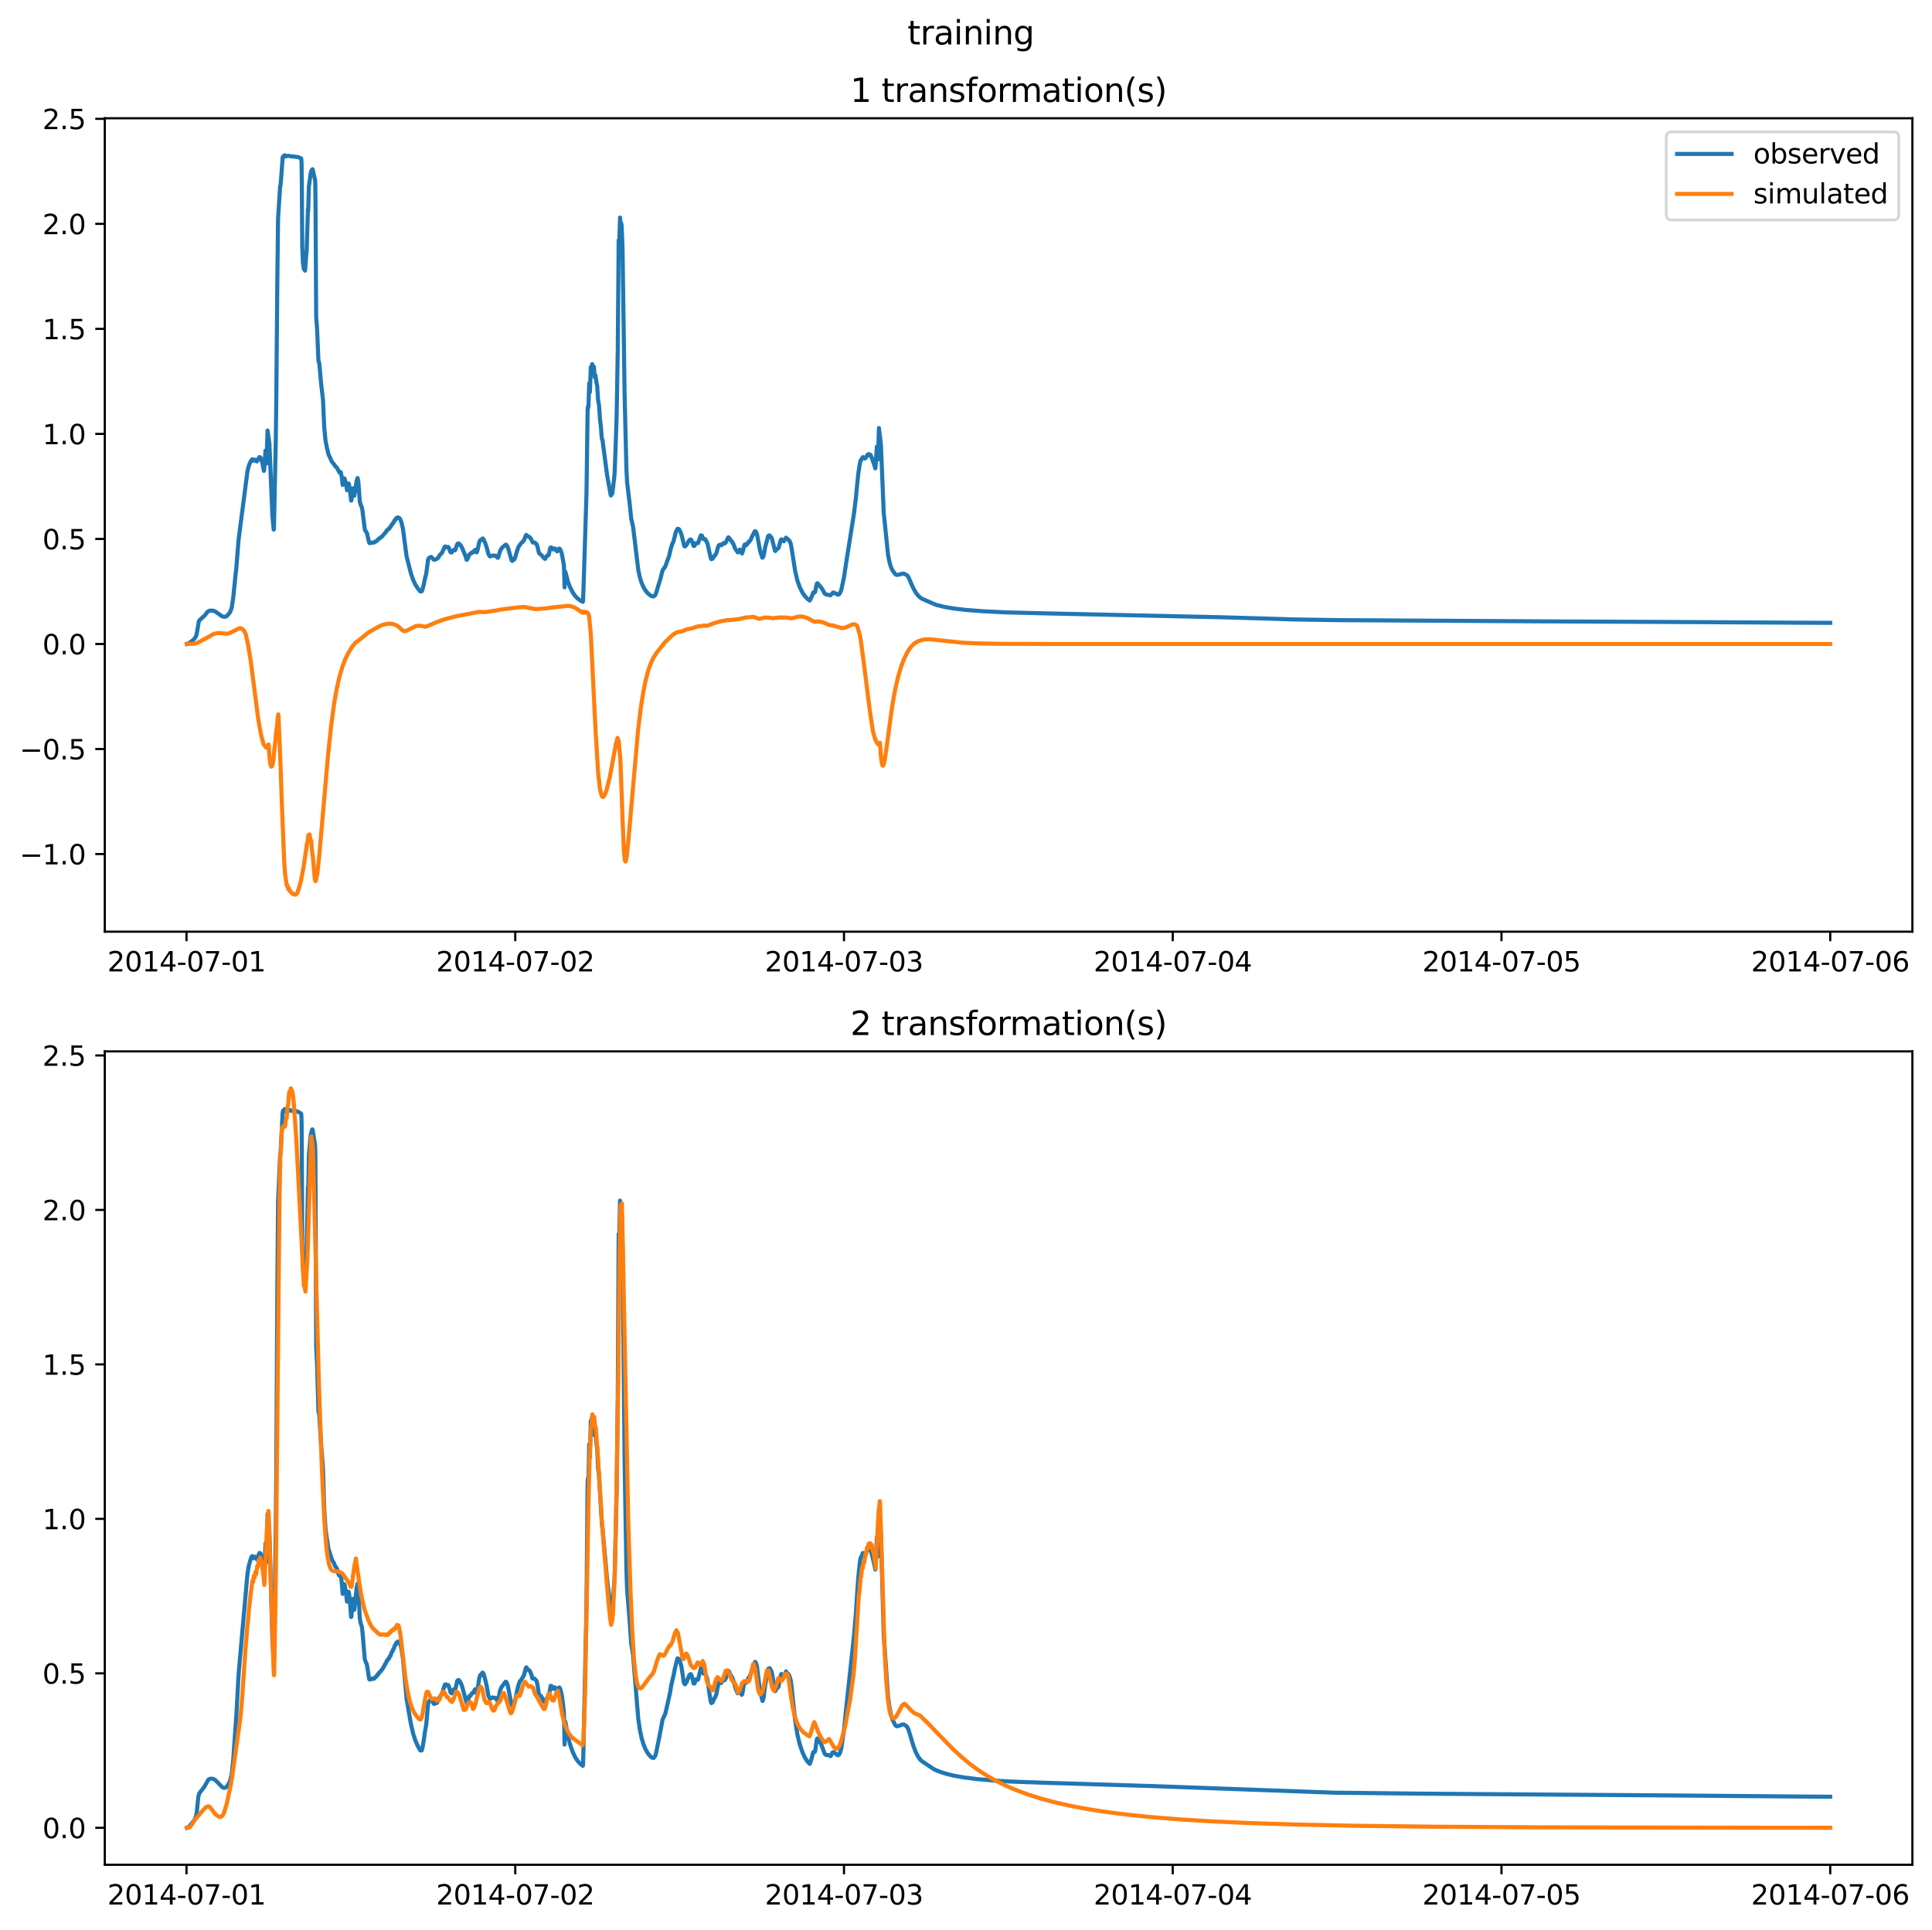 <?xml version="1.0" encoding="utf-8" standalone="no"?>
<!DOCTYPE svg PUBLIC "-//W3C//DTD SVG 1.1//EN"
  "http://www.w3.org/Graphics/SVG/1.1/DTD/svg11.dtd">
<svg xmlns:xlink="http://www.w3.org/1999/xlink" width="709.436pt" height="708.798pt" viewBox="0 0 709.436 708.798" xmlns="http://www.w3.org/2000/svg" version="1.1">
 <defs>
  <style type="text/css">*{stroke-linejoin: round; stroke-linecap: butt}</style>
 </defs>
 <g id="figure_1">
  <g id="patch_1">
   <path d="M 0 708.798 
L 709.436 708.798 
L 709.436 0 
L 0 0 
z
" style="fill: #ffffff"/>
  </g>
  <g id="axes_1">
   <g id="patch_2">
    <path d="M 38.483 342.2 
L 702.236 342.2 
L 702.236 43.44 
L 38.483 43.44 
z
" style="fill: #ffffff"/>
   </g>
   <g id="matplotlib.axis_1">
    <g id="xtick_1">
     <g id="line2d_1">
      <defs>
       <path id="mcce55f17fd" d="M 0 0 
L 0 3.5 
" style="stroke: #000000; stroke-width: 0.8"/>
      </defs>
      <g>
       <use xlink:href="#mcce55f17fd" x="68.486" y="342.2" style="stroke: #000000; stroke-width: 0.8"/>
      </g>
     </g>
     <g id="text_1">
      <!-- 2014-07-01 -->
      <g transform="translate(39.428 356.798) scale(0.1 -0.1)">
       <defs>
        <path id="DejaVuSans-32" d="M 1228 531 
L 3431 531 
L 3431 0 
L 469 0 
L 469 531 
Q 828 903 1448 1529 
Q 2069 2156 2228 2338 
Q 2531 2678 2651 2914 
Q 2772 3150 2772 3378 
Q 2772 3750 2511 3984 
Q 2250 4219 1831 4219 
Q 1534 4219 1204 4116 
Q 875 4013 500 3803 
L 500 4441 
Q 881 4594 1212 4672 
Q 1544 4750 1819 4750 
Q 2544 4750 2975 4387 
Q 3406 4025 3406 3419 
Q 3406 3131 3298 2873 
Q 3191 2616 2906 2266 
Q 2828 2175 2409 1742 
Q 1991 1309 1228 531 
z
" transform="scale(0.016)"/>
        <path id="DejaVuSans-30" d="M 2034 4250 
Q 1547 4250 1301 3770 
Q 1056 3291 1056 2328 
Q 1056 1369 1301 889 
Q 1547 409 2034 409 
Q 2525 409 2770 889 
Q 3016 1369 3016 2328 
Q 3016 3291 2770 3770 
Q 2525 4250 2034 4250 
z
M 2034 4750 
Q 2819 4750 3233 4129 
Q 3647 3509 3647 2328 
Q 3647 1150 3233 529 
Q 2819 -91 2034 -91 
Q 1250 -91 836 529 
Q 422 1150 422 2328 
Q 422 3509 836 4129 
Q 1250 4750 2034 4750 
z
" transform="scale(0.016)"/>
        <path id="DejaVuSans-31" d="M 794 531 
L 1825 531 
L 1825 4091 
L 703 3866 
L 703 4441 
L 1819 4666 
L 2450 4666 
L 2450 531 
L 3481 531 
L 3481 0 
L 794 0 
L 794 531 
z
" transform="scale(0.016)"/>
        <path id="DejaVuSans-34" d="M 2419 4116 
L 825 1625 
L 2419 1625 
L 2419 4116 
z
M 2253 4666 
L 3047 4666 
L 3047 1625 
L 3713 1625 
L 3713 1100 
L 3047 1100 
L 3047 0 
L 2419 0 
L 2419 1100 
L 313 1100 
L 313 1709 
L 2253 4666 
z
" transform="scale(0.016)"/>
        <path id="DejaVuSans-2d" d="M 313 2009 
L 1997 2009 
L 1997 1497 
L 313 1497 
L 313 2009 
z
" transform="scale(0.016)"/>
        <path id="DejaVuSans-37" d="M 525 4666 
L 3525 4666 
L 3525 4397 
L 1831 0 
L 1172 0 
L 2766 4134 
L 525 4134 
L 525 4666 
z
" transform="scale(0.016)"/>
       </defs>
       <use xlink:href="#DejaVuSans-32"/>
       <use xlink:href="#DejaVuSans-30" x="63.623"/>
       <use xlink:href="#DejaVuSans-31" x="127.246"/>
       <use xlink:href="#DejaVuSans-34" x="190.869"/>
       <use xlink:href="#DejaVuSans-2d" x="254.492"/>
       <use xlink:href="#DejaVuSans-30" x="290.576"/>
       <use xlink:href="#DejaVuSans-37" x="354.199"/>
       <use xlink:href="#DejaVuSans-2d" x="417.822"/>
       <use xlink:href="#DejaVuSans-30" x="453.906"/>
       <use xlink:href="#DejaVuSans-31" x="517.529"/>
      </g>
     </g>
    </g>
    <g id="xtick_2">
     <g id="line2d_2">
      <g>
       <use xlink:href="#mcce55f17fd" x="189.202" y="342.2" style="stroke: #000000; stroke-width: 0.8"/>
      </g>
     </g>
     <g id="text_2">
      <!-- 2014-07-02 -->
      <g transform="translate(160.144 356.798) scale(0.1 -0.1)">
       <use xlink:href="#DejaVuSans-32"/>
       <use xlink:href="#DejaVuSans-30" x="63.623"/>
       <use xlink:href="#DejaVuSans-31" x="127.246"/>
       <use xlink:href="#DejaVuSans-34" x="190.869"/>
       <use xlink:href="#DejaVuSans-2d" x="254.492"/>
       <use xlink:href="#DejaVuSans-30" x="290.576"/>
       <use xlink:href="#DejaVuSans-37" x="354.199"/>
       <use xlink:href="#DejaVuSans-2d" x="417.822"/>
       <use xlink:href="#DejaVuSans-30" x="453.906"/>
       <use xlink:href="#DejaVuSans-32" x="517.529"/>
      </g>
     </g>
    </g>
    <g id="xtick_3">
     <g id="line2d_3">
      <g>
       <use xlink:href="#mcce55f17fd" x="309.918" y="342.2" style="stroke: #000000; stroke-width: 0.8"/>
      </g>
     </g>
     <g id="text_3">
      <!-- 2014-07-03 -->
      <g transform="translate(280.86 356.798) scale(0.1 -0.1)">
       <defs>
        <path id="DejaVuSans-33" d="M 2597 2516 
Q 3050 2419 3304 2112 
Q 3559 1806 3559 1356 
Q 3559 666 3084 287 
Q 2609 -91 1734 -91 
Q 1441 -91 1130 -33 
Q 819 25 488 141 
L 488 750 
Q 750 597 1062 519 
Q 1375 441 1716 441 
Q 2309 441 2620 675 
Q 2931 909 2931 1356 
Q 2931 1769 2642 2001 
Q 2353 2234 1838 2234 
L 1294 2234 
L 1294 2753 
L 1863 2753 
Q 2328 2753 2575 2939 
Q 2822 3125 2822 3475 
Q 2822 3834 2567 4026 
Q 2313 4219 1838 4219 
Q 1578 4219 1281 4162 
Q 984 4106 628 3988 
L 628 4550 
Q 988 4650 1302 4700 
Q 1616 4750 1894 4750 
Q 2613 4750 3031 4423 
Q 3450 4097 3450 3541 
Q 3450 3153 3228 2886 
Q 3006 2619 2597 2516 
z
" transform="scale(0.016)"/>
       </defs>
       <use xlink:href="#DejaVuSans-32"/>
       <use xlink:href="#DejaVuSans-30" x="63.623"/>
       <use xlink:href="#DejaVuSans-31" x="127.246"/>
       <use xlink:href="#DejaVuSans-34" x="190.869"/>
       <use xlink:href="#DejaVuSans-2d" x="254.492"/>
       <use xlink:href="#DejaVuSans-30" x="290.576"/>
       <use xlink:href="#DejaVuSans-37" x="354.199"/>
       <use xlink:href="#DejaVuSans-2d" x="417.822"/>
       <use xlink:href="#DejaVuSans-30" x="453.906"/>
       <use xlink:href="#DejaVuSans-33" x="517.529"/>
      </g>
     </g>
    </g>
    <g id="xtick_4">
     <g id="line2d_4">
      <g>
       <use xlink:href="#mcce55f17fd" x="430.634" y="342.2" style="stroke: #000000; stroke-width: 0.8"/>
      </g>
     </g>
     <g id="text_4">
      <!-- 2014-07-04 -->
      <g transform="translate(401.576 356.798) scale(0.1 -0.1)">
       <use xlink:href="#DejaVuSans-32"/>
       <use xlink:href="#DejaVuSans-30" x="63.623"/>
       <use xlink:href="#DejaVuSans-31" x="127.246"/>
       <use xlink:href="#DejaVuSans-34" x="190.869"/>
       <use xlink:href="#DejaVuSans-2d" x="254.492"/>
       <use xlink:href="#DejaVuSans-30" x="290.576"/>
       <use xlink:href="#DejaVuSans-37" x="354.199"/>
       <use xlink:href="#DejaVuSans-2d" x="417.822"/>
       <use xlink:href="#DejaVuSans-30" x="453.906"/>
       <use xlink:href="#DejaVuSans-34" x="517.529"/>
      </g>
     </g>
    </g>
    <g id="xtick_5">
     <g id="line2d_5">
      <g>
       <use xlink:href="#mcce55f17fd" x="551.35" y="342.2" style="stroke: #000000; stroke-width: 0.8"/>
      </g>
     </g>
     <g id="text_5">
      <!-- 2014-07-05 -->
      <g transform="translate(522.292 356.798) scale(0.1 -0.1)">
       <defs>
        <path id="DejaVuSans-35" d="M 691 4666 
L 3169 4666 
L 3169 4134 
L 1269 4134 
L 1269 2991 
Q 1406 3038 1543 3061 
Q 1681 3084 1819 3084 
Q 2600 3084 3056 2656 
Q 3513 2228 3513 1497 
Q 3513 744 3044 326 
Q 2575 -91 1722 -91 
Q 1428 -91 1123 -41 
Q 819 9 494 109 
L 494 744 
Q 775 591 1075 516 
Q 1375 441 1709 441 
Q 2250 441 2565 725 
Q 2881 1009 2881 1497 
Q 2881 1984 2565 2268 
Q 2250 2553 1709 2553 
Q 1456 2553 1204 2497 
Q 953 2441 691 2322 
L 691 4666 
z
" transform="scale(0.016)"/>
       </defs>
       <use xlink:href="#DejaVuSans-32"/>
       <use xlink:href="#DejaVuSans-30" x="63.623"/>
       <use xlink:href="#DejaVuSans-31" x="127.246"/>
       <use xlink:href="#DejaVuSans-34" x="190.869"/>
       <use xlink:href="#DejaVuSans-2d" x="254.492"/>
       <use xlink:href="#DejaVuSans-30" x="290.576"/>
       <use xlink:href="#DejaVuSans-37" x="354.199"/>
       <use xlink:href="#DejaVuSans-2d" x="417.822"/>
       <use xlink:href="#DejaVuSans-30" x="453.906"/>
       <use xlink:href="#DejaVuSans-35" x="517.529"/>
      </g>
     </g>
    </g>
    <g id="xtick_6">
     <g id="line2d_6">
      <g>
       <use xlink:href="#mcce55f17fd" x="672.066" y="342.2" style="stroke: #000000; stroke-width: 0.8"/>
      </g>
     </g>
     <g id="text_6">
      <!-- 2014-07-06 -->
      <g transform="translate(643.008 356.798) scale(0.1 -0.1)">
       <defs>
        <path id="DejaVuSans-36" d="M 2113 2584 
Q 1688 2584 1439 2293 
Q 1191 2003 1191 1497 
Q 1191 994 1439 701 
Q 1688 409 2113 409 
Q 2538 409 2786 701 
Q 3034 994 3034 1497 
Q 3034 2003 2786 2293 
Q 2538 2584 2113 2584 
z
M 3366 4563 
L 3366 3988 
Q 3128 4100 2886 4159 
Q 2644 4219 2406 4219 
Q 1781 4219 1451 3797 
Q 1122 3375 1075 2522 
Q 1259 2794 1537 2939 
Q 1816 3084 2150 3084 
Q 2853 3084 3261 2657 
Q 3669 2231 3669 1497 
Q 3669 778 3244 343 
Q 2819 -91 2113 -91 
Q 1303 -91 875 529 
Q 447 1150 447 2328 
Q 447 3434 972 4092 
Q 1497 4750 2381 4750 
Q 2619 4750 2861 4703 
Q 3103 4656 3366 4563 
z
" transform="scale(0.016)"/>
       </defs>
       <use xlink:href="#DejaVuSans-32"/>
       <use xlink:href="#DejaVuSans-30" x="63.623"/>
       <use xlink:href="#DejaVuSans-31" x="127.246"/>
       <use xlink:href="#DejaVuSans-34" x="190.869"/>
       <use xlink:href="#DejaVuSans-2d" x="254.492"/>
       <use xlink:href="#DejaVuSans-30" x="290.576"/>
       <use xlink:href="#DejaVuSans-37" x="354.199"/>
       <use xlink:href="#DejaVuSans-2d" x="417.822"/>
       <use xlink:href="#DejaVuSans-30" x="453.906"/>
       <use xlink:href="#DejaVuSans-36" x="517.529"/>
      </g>
     </g>
    </g>
   </g>
   <g id="matplotlib.axis_2">
    <g id="ytick_1">
     <g id="line2d_7">
      <defs>
       <path id="m8f44806911" d="M 0 0 
L -3.5 0 
" style="stroke: #000000; stroke-width: 0.8"/>
      </defs>
      <g>
       <use xlink:href="#m8f44806911" x="38.483" y="313.686" style="stroke: #000000; stroke-width: 0.8"/>
      </g>
     </g>
     <g id="text_7">
      <!-- −1.0 -->
      <g transform="translate(7.2 317.486) scale(0.1 -0.1)">
       <defs>
        <path id="DejaVuSans-2212" d="M 678 2272 
L 4684 2272 
L 4684 1741 
L 678 1741 
L 678 2272 
z
" transform="scale(0.016)"/>
        <path id="DejaVuSans-2e" d="M 684 794 
L 1344 794 
L 1344 0 
L 684 0 
L 684 794 
z
" transform="scale(0.016)"/>
       </defs>
       <use xlink:href="#DejaVuSans-2212"/>
       <use xlink:href="#DejaVuSans-31" x="83.789"/>
       <use xlink:href="#DejaVuSans-2e" x="147.412"/>
       <use xlink:href="#DejaVuSans-30" x="179.199"/>
      </g>
     </g>
    </g>
    <g id="ytick_2">
     <g id="line2d_8">
      <g>
       <use xlink:href="#m8f44806911" x="38.483" y="275.108" style="stroke: #000000; stroke-width: 0.8"/>
      </g>
     </g>
     <g id="text_8">
      <!-- −0.5 -->
      <g transform="translate(7.2 278.907) scale(0.1 -0.1)">
       <use xlink:href="#DejaVuSans-2212"/>
       <use xlink:href="#DejaVuSans-30" x="83.789"/>
       <use xlink:href="#DejaVuSans-2e" x="147.412"/>
       <use xlink:href="#DejaVuSans-35" x="179.199"/>
      </g>
     </g>
    </g>
    <g id="ytick_3">
     <g id="line2d_9">
      <g>
       <use xlink:href="#m8f44806911" x="38.483" y="236.53" style="stroke: #000000; stroke-width: 0.8"/>
      </g>
     </g>
     <g id="text_9">
      <!-- 0.0 -->
      <g transform="translate(15.58 240.329) scale(0.1 -0.1)">
       <use xlink:href="#DejaVuSans-30"/>
       <use xlink:href="#DejaVuSans-2e" x="63.623"/>
       <use xlink:href="#DejaVuSans-30" x="95.41"/>
      </g>
     </g>
    </g>
    <g id="ytick_4">
     <g id="line2d_10">
      <g>
       <use xlink:href="#m8f44806911" x="38.483" y="197.951" style="stroke: #000000; stroke-width: 0.8"/>
      </g>
     </g>
     <g id="text_10">
      <!-- 0.5 -->
      <g transform="translate(15.58 201.751) scale(0.1 -0.1)">
       <use xlink:href="#DejaVuSans-30"/>
       <use xlink:href="#DejaVuSans-2e" x="63.623"/>
       <use xlink:href="#DejaVuSans-35" x="95.41"/>
      </g>
     </g>
    </g>
    <g id="ytick_5">
     <g id="line2d_11">
      <g>
       <use xlink:href="#m8f44806911" x="38.483" y="159.373" style="stroke: #000000; stroke-width: 0.8"/>
      </g>
     </g>
     <g id="text_11">
      <!-- 1.0 -->
      <g transform="translate(15.58 163.172) scale(0.1 -0.1)">
       <use xlink:href="#DejaVuSans-31"/>
       <use xlink:href="#DejaVuSans-2e" x="63.623"/>
       <use xlink:href="#DejaVuSans-30" x="95.41"/>
      </g>
     </g>
    </g>
    <g id="ytick_6">
     <g id="line2d_12">
      <g>
       <use xlink:href="#m8f44806911" x="38.483" y="120.795" style="stroke: #000000; stroke-width: 0.8"/>
      </g>
     </g>
     <g id="text_12">
      <!-- 1.5 -->
      <g transform="translate(15.58 124.594) scale(0.1 -0.1)">
       <use xlink:href="#DejaVuSans-31"/>
       <use xlink:href="#DejaVuSans-2e" x="63.623"/>
       <use xlink:href="#DejaVuSans-35" x="95.41"/>
      </g>
     </g>
    </g>
    <g id="ytick_7">
     <g id="line2d_13">
      <g>
       <use xlink:href="#m8f44806911" x="38.483" y="82.216" style="stroke: #000000; stroke-width: 0.8"/>
      </g>
     </g>
     <g id="text_13">
      <!-- 2.0 -->
      <g transform="translate(15.58 86.016) scale(0.1 -0.1)">
       <use xlink:href="#DejaVuSans-32"/>
       <use xlink:href="#DejaVuSans-2e" x="63.623"/>
       <use xlink:href="#DejaVuSans-30" x="95.41"/>
      </g>
     </g>
    </g>
    <g id="ytick_8">
     <g id="line2d_14">
      <g>
       <use xlink:href="#m8f44806911" x="38.483" y="43.638" style="stroke: #000000; stroke-width: 0.8"/>
      </g>
     </g>
     <g id="text_14">
      <!-- 2.5 -->
      <g transform="translate(15.58 47.437) scale(0.1 -0.1)">
       <use xlink:href="#DejaVuSans-32"/>
       <use xlink:href="#DejaVuSans-2e" x="63.623"/>
       <use xlink:href="#DejaVuSans-35" x="95.41"/>
      </g>
     </g>
    </g>
   </g>
   <g id="line2d_15">
    <path d="M 68.653 236.529 
L 69.492 236.201 
L 70.833 235.166 
L 71.671 234.235 
L 72.09 233.392 
L 72.342 232.237 
L 73.013 228.202 
L 73.348 227.741 
L 75.276 225.95 
L 76.114 224.821 
L 76.701 224.408 
L 77.372 224.249 
L 78.294 224.309 
L 78.965 224.553 
L 79.719 225.058 
L 81.396 226.266 
L 82.15 226.543 
L 82.737 226.515 
L 83.24 226.282 
L 84.162 225.288 
L 84.497 224.808 
L 85.084 223.229 
L 85.671 219.337 
L 86.426 211.784 
L 86.761 208.825 
L 87.599 198.367 
L 88.102 194.351 
L 88.857 188.565 
L 90.869 173.08 
L 91.204 171.665 
L 91.455 170.85 
L 91.791 170.023 
L 91.958 169.642 
L 92.377 168.944 
L 92.461 168.936 
L 92.629 168.666 
L 93.048 169.185 
L 93.216 168.854 
L 93.3 168.917 
L 93.383 168.996 
L 93.551 168.823 
L 93.719 169.225 
L 93.886 169.198 
L 94.306 169.473 
L 94.557 169.146 
L 94.725 168.685 
L 94.892 168.563 
L 95.228 167.879 
L 95.312 167.886 
L 95.479 168.101 
L 95.647 168.016 
L 96.318 169.847 
L 96.653 171.627 
L 96.904 172.968 
L 96.988 172.772 
L 97.491 165.524 
L 97.659 167.498 
L 97.91 170.215 
L 98.078 162.9 
L 98.246 158.123 
L 98.916 162.863 
L 99.252 171.051 
L 100.006 189.172 
L 100.341 192.97 
L 100.509 194.525 
L 100.593 193.983 
L 101.264 162.089 
L 101.431 149.428 
L 101.85 101.509 
L 102.102 80.318 
L 102.856 68.608 
L 103.024 67.981 
L 103.275 64.825 
L 103.778 58.004 
L 103.946 57.432 
L 104.114 57.732 
L 104.198 57.661 
L 104.533 57.02 
L 104.617 57.044 
L 104.868 57.433 
L 105.12 57.255 
L 105.539 57.326 
L 105.707 57.212 
L 106.21 57.266 
L 106.377 57.276 
L 106.713 57.404 
L 106.964 57.409 
L 107.299 57.508 
L 107.551 57.445 
L 108.054 57.514 
L 108.389 57.587 
L 109.144 57.641 
L 109.479 57.707 
L 110.401 58.103 
L 110.569 58.149 
L 110.653 58.422 
L 110.736 60.107 
L 110.82 66.406 
L 110.988 90.524 
L 111.239 96.601 
L 111.575 98.829 
L 111.826 98.408 
L 111.994 99.414 
L 112.078 98.869 
L 112.497 92.63 
L 112.581 92.998 
L 112.748 87.506 
L 113.084 76.576 
L 113.167 77.583 
L 113.419 68.596 
L 114.09 63.565 
L 114.341 62.72 
L 114.76 62.142 
L 114.928 62.698 
L 115.682 66.061 
L 115.766 67.03 
L 115.85 73.433 
L 116.102 116.353 
L 116.437 120.917 
L 116.94 132.665 
L 117.107 132.85 
L 117.275 133.824 
L 117.946 141.209 
L 118.616 146.902 
L 119.036 156.698 
L 119.539 161.907 
L 120.042 164.429 
L 120.628 166.893 
L 121.131 167.927 
L 121.551 168.885 
L 121.886 169.582 
L 122.724 170.623 
L 123.143 171.302 
L 123.73 171.791 
L 124.652 173.578 
L 124.82 173.553 
L 125.071 173.367 
L 125.239 173.87 
L 125.491 175.278 
L 125.826 178.12 
L 125.91 178.065 
L 126.077 177.456 
L 126.413 175.684 
L 126.497 175.745 
L 127 177.411 
L 127.419 180.047 
L 127.586 179.668 
L 127.838 178.361 
L 128.005 177.57 
L 128.089 177.645 
L 128.425 179.286 
L 128.676 181.622 
L 128.928 183.877 
L 129.011 183.85 
L 129.263 182.005 
L 129.598 179.409 
L 129.682 179.342 
L 129.85 180.572 
L 130.101 182.068 
L 130.353 180.627 
L 130.94 176.674 
L 131.275 175.578 
L 131.359 175.643 
L 131.61 177.205 
L 131.862 180.739 
L 132.113 184.137 
L 132.448 185.399 
L 132.868 186.294 
L 133.119 187.747 
L 133.957 194.488 
L 134.377 195.255 
L 134.628 195.562 
L 134.796 196.021 
L 135.55 199.323 
L 135.718 199.503 
L 136.305 199.382 
L 136.64 199.247 
L 136.892 199.343 
L 137.227 199.239 
L 137.478 199.226 
L 137.814 198.898 
L 138.065 198.861 
L 138.484 198.457 
L 138.652 198.412 
L 139.071 197.884 
L 139.239 197.872 
L 139.658 197.449 
L 139.826 197.451 
L 140.245 196.97 
L 140.412 196.942 
L 140.915 196.264 
L 141.083 196.159 
L 141.418 195.646 
L 141.67 195.501 
L 142.005 194.84 
L 142.34 194.639 
L 142.592 194.28 
L 142.843 194.263 
L 143.179 193.661 
L 143.43 193.538 
L 143.766 192.764 
L 144.101 192.502 
L 144.352 191.975 
L 144.604 191.815 
L 144.772 191.4 
L 145.023 190.911 
L 145.275 190.854 
L 145.526 190.286 
L 145.945 190.103 
L 146.113 190.002 
L 146.448 190.315 
L 146.7 190.317 
L 147.035 190.836 
L 147.37 191.727 
L 147.957 194.197 
L 148.46 198.051 
L 149.298 204.306 
L 149.885 206.672 
L 150.891 210.596 
L 151.73 213.031 
L 152.484 214.651 
L 153.406 216.08 
L 154.328 217.207 
L 154.664 217.224 
L 154.915 217.136 
L 155.167 216.417 
L 155.586 214.758 
L 156.005 212.698 
L 156.508 210.771 
L 156.759 208.821 
L 157.179 205.69 
L 157.43 205.002 
L 157.849 204.728 
L 158.352 204.561 
L 158.855 205.094 
L 159.274 205.576 
L 159.945 205.499 
L 160.867 204.926 
L 161.035 204.654 
L 161.454 203.902 
L 161.622 203.751 
L 162.041 203.281 
L 162.208 203.203 
L 162.46 202.685 
L 163.298 200.814 
L 163.633 200.692 
L 163.801 200.808 
L 164.053 201.018 
L 164.556 200.874 
L 164.807 201.133 
L 165.142 202.196 
L 165.394 202.745 
L 165.813 202.943 
L 166.316 202.148 
L 166.819 201.9 
L 167.071 202.131 
L 167.238 201.902 
L 167.657 200.537 
L 167.993 199.731 
L 168.328 199.598 
L 168.496 199.613 
L 169.25 200.403 
L 169.753 201.366 
L 170.843 204.074 
L 171.346 205.617 
L 171.514 205.537 
L 171.765 205.095 
L 172.268 203.678 
L 172.855 203.365 
L 173.19 202.942 
L 173.442 202.895 
L 173.609 202.946 
L 174.531 201.907 
L 174.699 202.194 
L 174.951 202.87 
L 175.034 202.87 
L 175.202 202.565 
L 175.454 201.631 
L 175.957 199.217 
L 176.292 198.442 
L 176.46 198.347 
L 176.711 198.359 
L 177.214 197.771 
L 177.466 197.931 
L 178.136 199.344 
L 178.723 201.108 
L 179.394 203.602 
L 179.897 204.378 
L 180.232 204.251 
L 180.986 204.029 
L 181.406 204.08 
L 181.573 204.14 
L 181.992 204.075 
L 182.328 204.483 
L 182.831 204.895 
L 182.998 204.519 
L 183.753 202.05 
L 184.004 201.73 
L 184.34 201.202 
L 184.759 200.82 
L 185.094 200.517 
L 185.765 200.039 
L 186.016 200.208 
L 186.352 200.75 
L 186.687 201.673 
L 187.86 205.828 
L 188.112 206.015 
L 188.95 205.332 
L 189.286 204.324 
L 189.872 202.301 
L 190.124 201.619 
L 190.459 200.729 
L 191.549 199.286 
L 191.801 199.152 
L 192.136 198.705 
L 192.387 198.489 
L 193.058 196.678 
L 193.226 196.457 
L 193.393 196.557 
L 193.645 196.845 
L 193.896 196.933 
L 194.232 197.232 
L 194.483 197.281 
L 194.986 197.924 
L 195.657 199.273 
L 196.16 199.242 
L 196.327 199.283 
L 196.83 199.662 
L 196.998 199.829 
L 197.333 200.68 
L 197.92 203.11 
L 198.339 203.515 
L 198.926 203.983 
L 199.429 204.644 
L 200.016 205.22 
L 200.184 205.261 
L 200.854 204.076 
L 201.441 203.914 
L 201.609 203.287 
L 202.028 201.303 
L 202.279 201.05 
L 202.531 201.129 
L 203.201 201.824 
L 203.704 201.424 
L 204.291 202.126 
L 204.543 202.511 
L 204.71 202.36 
L 205.13 201.58 
L 205.381 201.477 
L 205.633 201.68 
L 205.968 202.412 
L 206.303 203.412 
L 206.806 206.092 
L 207.058 207.617 
L 207.142 209.37 
L 207.309 215.733 
L 207.477 210.152 
L 207.561 209.996 
L 207.728 210.491 
L 208.567 213.72 
L 209.237 215.488 
L 210.327 217.641 
L 211.249 218.947 
L 212.171 219.882 
L 213.177 220.603 
L 214.016 221.045 
L 214.099 220.775 
L 214.267 216.169 
L 215.357 181.25 
L 215.776 150.532 
L 215.86 149.365 
L 215.944 149.42 
L 216.028 149.702 
L 216.111 148.587 
L 216.363 140.744 
L 216.531 144.128 
L 216.614 143.956 
L 216.95 134.841 
L 217.034 135.365 
L 217.117 135.724 
L 217.453 133.73 
L 217.62 136.381 
L 217.704 136.17 
L 218.039 134.641 
L 218.123 135.235 
L 218.375 138.507 
L 218.459 138.364 
L 218.626 137.799 
L 219.129 141.17 
L 219.213 141.274 
L 219.297 141.896 
L 219.632 146.998 
L 219.968 148.867 
L 220.303 153.79 
L 220.638 156.564 
L 220.974 161.007 
L 221.225 161.534 
L 222.902 174.359 
L 223.237 176.216 
L 224.243 181.817 
L 224.327 181.982 
L 224.662 181.453 
L 224.83 181.303 
L 224.997 180.126 
L 225.668 174.225 
L 226.003 165.522 
L 226.423 153.144 
L 226.842 128.615 
L 227.177 88.227 
L 227.345 90.912 
L 227.68 79.901 
L 227.848 81.771 
L 228.099 81.94 
L 228.267 82.957 
L 228.518 89.023 
L 228.602 91.819 
L 229.357 145.117 
L 230.027 172.318 
L 230.279 177.168 
L 231.201 184.809 
L 231.788 190.556 
L 232.458 193.382 
L 234.386 209.394 
L 234.973 212.077 
L 235.644 214.234 
L 236.398 215.864 
L 237.237 217.189 
L 238.075 218.102 
L 238.997 218.801 
L 239.668 219.063 
L 240.087 219.053 
L 240.674 218.481 
L 241.093 217.291 
L 241.512 215.801 
L 242.099 213.958 
L 242.518 212.578 
L 243.189 209.835 
L 243.524 209.127 
L 244.278 208.088 
L 245.704 204.18 
L 246.207 201.924 
L 246.542 200.776 
L 246.877 199.743 
L 247.129 199.239 
L 247.296 198.905 
L 248.135 195.544 
L 248.47 194.808 
L 248.805 194.209 
L 249.224 194.288 
L 249.476 194.564 
L 250.063 195.771 
L 250.566 197.612 
L 251.236 200.488 
L 251.488 200.702 
L 251.739 200.517 
L 252.242 199.915 
L 252.662 199.098 
L 252.829 198.855 
L 253.165 198.321 
L 253.667 198.144 
L 254.003 198.598 
L 254.338 199.364 
L 254.673 200.484 
L 255.009 200.494 
L 255.176 200.185 
L 255.428 199.512 
L 255.596 199.456 
L 255.931 199.511 
L 256.35 199.472 
L 257.356 196.616 
L 257.775 196.752 
L 258.027 197.499 
L 258.278 198.001 
L 258.53 197.915 
L 258.781 197.918 
L 259.033 198.152 
L 259.787 199.619 
L 260.458 202.648 
L 260.961 204.884 
L 261.212 205.383 
L 261.715 205.168 
L 261.883 204.881 
L 262.218 204.253 
L 262.47 204.101 
L 263.057 203.144 
L 263.392 201.884 
L 263.811 200.533 
L 264.062 200.208 
L 264.482 200.019 
L 264.901 200.289 
L 265.236 199.899 
L 265.404 199.817 
L 265.739 199.414 
L 266.158 199.587 
L 266.577 199.111 
L 267.332 197.458 
L 267.5 197.345 
L 267.751 197.581 
L 268.254 198.265 
L 268.505 198.675 
L 268.841 198.971 
L 269.344 199.905 
L 269.931 201.47 
L 270.937 202.908 
L 271.44 202.276 
L 271.691 201.858 
L 271.775 201.904 
L 272.446 203.295 
L 272.613 202.994 
L 273.368 200.081 
L 273.535 199.939 
L 273.703 200.09 
L 273.954 200.312 
L 274.457 199.719 
L 274.793 199.098 
L 275.128 198.979 
L 275.463 198.405 
L 275.631 198.312 
L 276.134 197.104 
L 277.14 195.166 
L 277.308 195.089 
L 277.559 195.313 
L 277.895 196.037 
L 278.146 197.119 
L 279.152 202.48 
L 279.906 204.828 
L 280.074 204.779 
L 280.326 204.306 
L 280.493 203.669 
L 280.996 200.844 
L 282.086 196.86 
L 282.421 196.667 
L 282.589 196.653 
L 282.841 196.966 
L 283.092 197.27 
L 283.344 197.525 
L 283.679 198.712 
L 284.601 202.334 
L 284.685 202.397 
L 285.188 201.676 
L 285.607 201.521 
L 285.858 201.266 
L 286.026 200.808 
L 286.529 198.92 
L 286.864 198.133 
L 287.032 198.123 
L 287.535 198.48 
L 287.787 198.824 
L 288.206 198.217 
L 288.625 197.477 
L 289.882 198.588 
L 290.385 199.771 
L 290.721 201.662 
L 291.978 209.691 
L 292.816 213.278 
L 293.655 215.618 
L 294.661 217.659 
L 295.583 218.999 
L 296.505 219.957 
L 297.343 220.563 
L 297.511 220.317 
L 298.182 218.813 
L 298.601 217.656 
L 298.852 217.553 
L 299.187 217.582 
L 299.355 217.312 
L 299.607 215.978 
L 299.942 214.398 
L 300.11 214.218 
L 300.361 214.363 
L 301.786 216.118 
L 302.876 218.088 
L 303.463 218.364 
L 304.636 218.595 
L 304.888 218.66 
L 305.139 218.484 
L 305.894 217.633 
L 306.229 217.68 
L 306.984 218.063 
L 307.487 218.36 
L 307.738 218.425 
L 308.241 218.145 
L 308.577 217.51 
L 308.912 216.73 
L 309.918 212.047 
L 310.505 208.067 
L 313.606 188.464 
L 314.025 184.985 
L 314.277 183.073 
L 314.696 178.487 
L 315.199 173.713 
L 315.786 170.037 
L 316.037 169.084 
L 316.205 168.996 
L 316.373 168.79 
L 316.624 168.201 
L 316.708 168.182 
L 316.876 167.881 
L 317.043 168.214 
L 317.211 168.146 
L 317.63 168.428 
L 317.882 168.147 
L 318.049 167.775 
L 318.217 167.691 
L 318.552 166.99 
L 318.72 166.955 
L 318.804 166.948 
L 318.971 166.769 
L 319.307 167.221 
L 319.391 167.274 
L 319.558 166.968 
L 319.977 167.732 
L 321.151 171.074 
L 321.403 172.037 
L 321.486 171.597 
L 321.989 164.01 
L 322.157 166.16 
L 322.325 168.788 
L 322.409 168.729 
L 322.744 157.191 
L 322.828 157.992 
L 323.163 160.45 
L 323.498 163.815 
L 324.504 188.35 
L 326.097 203.816 
L 326.684 206.706 
L 327.187 208.347 
L 327.774 209.545 
L 328.78 210.941 
L 329.283 211.166 
L 329.702 211.142 
L 330.875 210.836 
L 331.546 210.696 
L 331.965 210.751 
L 332.804 211.105 
L 333.307 211.545 
L 333.726 212.26 
L 334.564 214.262 
L 335.57 216.404 
L 336.408 217.837 
L 337.33 218.962 
L 338.253 219.745 
L 339.342 220.266 
L 343.785 222.177 
L 346.803 222.914 
L 350.156 223.493 
L 354.767 224.028 
L 361.138 224.517 
L 369.605 224.926 
L 385.198 225.313 
L 448.071 226.7 
L 468.022 227.288 
L 474.645 227.501 
L 491.411 227.772 
L 570.547 228.238 
L 616.486 228.458 
L 661.587 228.718 
L 672.066 228.762 
L 672.066 228.762 
" clip-path="url(#pbffc4e1f90)" style="fill: none; stroke: #1f77b4; stroke-width: 1.5; stroke-linecap: square"/>
   </g>
   <g id="line2d_16">
    <path d="M 68.653 236.53 
L 71.504 236.432 
L 72.929 235.888 
L 75.108 234.737 
L 78.462 232.845 
L 79.551 232.55 
L 80.641 232.477 
L 82.234 232.668 
L 83.324 232.755 
L 84.078 232.632 
L 85.252 232.067 
L 87.851 230.752 
L 88.354 230.727 
L 88.605 230.811 
L 89.276 231.276 
L 89.695 231.789 
L 90.282 233.093 
L 91.036 236.563 
L 92.042 242.567 
L 92.545 246.478 
L 94.809 263.974 
L 95.228 266.455 
L 95.898 270.036 
L 96.821 273.464 
L 97.743 274.582 
L 97.91 274.466 
L 98.078 274.229 
L 98.246 274.238 
L 98.497 273.775 
L 98.581 273.41 
L 98.665 273.937 
L 99 278.558 
L 99.335 280.878 
L 99.587 281.58 
L 99.755 281.534 
L 100.006 281.019 
L 100.341 279.511 
L 100.425 278.934 
L 100.761 275.004 
L 101.012 273.276 
L 101.347 269.404 
L 101.683 267.081 
L 102.018 263.493 
L 102.186 262.381 
L 102.269 262.988 
L 103.024 281.338 
L 103.443 293.792 
L 104.365 316.625 
L 104.701 321.15 
L 104.952 322.83 
L 105.287 325.165 
L 105.371 324.968 
L 105.455 325.037 
L 105.874 326.643 
L 106.042 326.213 
L 106.293 326.924 
L 106.545 327.43 
L 106.629 327.268 
L 106.88 327.729 
L 107.132 328.037 
L 107.215 327.948 
L 107.802 328.465 
L 108.557 328.584 
L 108.724 328.427 
L 108.892 328.132 
L 109.06 328.127 
L 109.227 327.885 
L 109.982 325.504 
L 110.15 324.647 
L 110.233 324.585 
L 110.485 323.673 
L 111.491 318.387 
L 111.826 316.051 
L 112.413 312.123 
L 112.664 310.027 
L 112.916 309.231 
L 113.084 308.068 
L 113.251 306.715 
L 113.419 307.038 
L 113.587 306.852 
L 113.67 306.464 
L 113.754 306.747 
L 114.006 308.644 
L 114.173 308.955 
L 114.257 308.73 
L 114.425 310.903 
L 114.76 314.074 
L 114.844 314.151 
L 115.599 322.989 
L 115.85 323.641 
L 116.018 323.373 
L 116.521 320.914 
L 117.191 314.757 
L 120.461 277.293 
L 121.634 266.215 
L 122.724 258.239 
L 123.646 253.006 
L 124.652 248.534 
L 125.742 244.829 
L 126.748 242.196 
L 127.838 239.959 
L 129.179 237.727 
L 130.437 236.158 
L 130.856 235.818 
L 131.778 235.146 
L 135.466 232.176 
L 139.406 229.953 
L 140.58 229.501 
L 141.586 229.224 
L 142.592 229.077 
L 142.927 229.065 
L 144.017 229.126 
L 144.939 229.403 
L 145.191 229.525 
L 145.61 229.731 
L 145.778 229.794 
L 146.197 230.095 
L 146.364 230.186 
L 146.784 230.585 
L 146.951 230.706 
L 147.37 231.214 
L 148.376 231.819 
L 148.879 231.786 
L 149.55 231.523 
L 152.735 229.933 
L 153.741 229.815 
L 154.747 229.905 
L 156.173 230.203 
L 156.927 229.969 
L 160.783 228.319 
L 163.047 227.538 
L 164.639 227.084 
L 167.825 226.279 
L 174.448 225.002 
L 175.957 224.728 
L 177.466 224.8 
L 178.22 224.801 
L 181.573 224.315 
L 184.423 223.801 
L 189.118 223.225 
L 190.459 223.056 
L 191.13 223.031 
L 192.387 222.944 
L 193.142 223.06 
L 196.076 223.623 
L 196.83 223.738 
L 199.848 223.498 
L 202.279 223.202 
L 203.621 223.041 
L 206.974 222.691 
L 208.399 222.519 
L 209.489 222.63 
L 210.579 222.977 
L 211.836 223.627 
L 213.429 224.727 
L 213.932 225.089 
L 214.099 224.668 
L 214.183 224.705 
L 214.519 224.962 
L 214.77 224.705 
L 215.105 224.978 
L 215.357 224.827 
L 215.692 225.143 
L 215.776 225.051 
L 216.028 225.562 
L 216.279 226.047 
L 216.447 227.562 
L 216.95 233.048 
L 218.71 268.681 
L 219.632 283.771 
L 220.303 289.765 
L 220.974 292.473 
L 221.057 292.428 
L 221.141 292.214 
L 221.225 292.268 
L 221.393 292.698 
L 221.477 292.72 
L 221.644 292.43 
L 221.812 292.003 
L 221.98 292.113 
L 222.147 291.777 
L 222.483 290.851 
L 222.65 290.493 
L 223.908 285.487 
L 226.255 272.742 
L 226.423 272.451 
L 226.758 271.03 
L 226.842 271.344 
L 227.093 272.065 
L 227.177 272.047 
L 227.345 274.078 
L 227.68 277.635 
L 227.764 278.009 
L 228.015 284.489 
L 228.686 302.929 
L 229.105 312.694 
L 229.44 315.948 
L 229.692 316.457 
L 229.86 316.131 
L 230.111 314.717 
L 230.698 309.272 
L 234.303 268.124 
L 235.309 259.956 
L 236.231 254.112 
L 237.153 249.593 
L 238.075 246.146 
L 238.997 243.549 
L 239.919 241.613 
L 241.177 239.682 
L 244.195 235.867 
L 247.213 233.029 
L 248.554 232.23 
L 249.56 232.017 
L 249.979 232.01 
L 251.236 231.576 
L 252.075 231.191 
L 253.165 230.946 
L 253.584 230.914 
L 255.847 230.168 
L 256.434 230.013 
L 257.021 229.996 
L 257.608 229.926 
L 258.613 229.741 
L 259.033 229.869 
L 259.871 229.796 
L 260.793 229.427 
L 262.218 228.888 
L 264.23 228.286 
L 267.164 227.732 
L 268.17 227.723 
L 270.937 227.435 
L 274.29 226.724 
L 274.793 226.741 
L 276.637 226.569 
L 277.224 226.749 
L 278.481 227.258 
L 279.152 227.22 
L 279.906 227.036 
L 280.912 226.8 
L 282.673 226.887 
L 283.763 227.091 
L 286.445 226.761 
L 286.948 226.843 
L 287.535 226.791 
L 289.379 226.86 
L 289.882 227.026 
L 290.721 227.107 
L 291.727 226.838 
L 293.236 226.45 
L 294.325 226.42 
L 295.415 226.624 
L 296.673 227.102 
L 298.265 227.969 
L 299.104 228.381 
L 300.277 228.253 
L 301.367 228.37 
L 302.625 228.739 
L 304.553 229.572 
L 305.81 229.716 
L 307.068 230.087 
L 309.163 230.7 
L 309.834 230.67 
L 311.008 230.259 
L 312.6 229.507 
L 313.439 229.272 
L 314.025 229.37 
L 314.361 229.617 
L 314.78 229.914 
L 315.702 233.098 
L 316.037 234.837 
L 317.295 244.271 
L 318.217 251.678 
L 318.385 252.811 
L 318.804 256.445 
L 318.971 257.544 
L 319.391 260.953 
L 319.558 261.937 
L 319.977 265.044 
L 320.145 265.878 
L 320.48 268.265 
L 321.319 271.442 
L 321.403 271.361 
L 321.57 271.859 
L 321.822 272.507 
L 321.906 272.528 
L 322.409 273.403 
L 322.576 273.289 
L 322.744 273.418 
L 322.912 273.247 
L 323.079 272.779 
L 323.163 273.349 
L 323.498 278.127 
L 323.834 280.407 
L 324.085 281.229 
L 324.253 281.248 
L 324.504 280.759 
L 324.84 279.338 
L 325.426 275.423 
L 327.606 259.429 
L 328.696 253.33 
L 329.786 248.578 
L 330.875 244.914 
L 331.881 242.252 
L 332.971 239.952 
L 333.977 238.288 
L 334.983 237.042 
L 335.905 236.229 
L 336.995 235.592 
L 338.42 235.072 
L 339.678 234.845 
L 341.27 234.808 
L 343.618 235.01 
L 353.342 236.055 
L 358.959 236.319 
L 367.426 236.471 
L 386.12 236.526 
L 608.941 236.53 
L 672.066 236.53 
L 672.066 236.53 
" clip-path="url(#pbffc4e1f90)" style="fill: none; stroke: #ff7f0e; stroke-width: 1.5; stroke-linecap: square"/>
   </g>
   <g id="patch_3">
    <path d="M 38.483 342.2 
L 38.483 43.44 
" style="fill: none; stroke: #000000; stroke-width: 0.8; stroke-linejoin: miter; stroke-linecap: square"/>
   </g>
   <g id="patch_4">
    <path d="M 702.236 342.2 
L 702.236 43.44 
" style="fill: none; stroke: #000000; stroke-width: 0.8; stroke-linejoin: miter; stroke-linecap: square"/>
   </g>
   <g id="patch_5">
    <path d="M 38.483 342.2 
L 702.236 342.2 
" style="fill: none; stroke: #000000; stroke-width: 0.8; stroke-linejoin: miter; stroke-linecap: square"/>
   </g>
   <g id="patch_6">
    <path d="M 38.483 43.44 
L 702.236 43.44 
" style="fill: none; stroke: #000000; stroke-width: 0.8; stroke-linejoin: miter; stroke-linecap: square"/>
   </g>
   <g id="text_15">
    <!-- 1 transformation(s) -->
    <g transform="translate(312.245 37.44) scale(0.12 -0.12)">
     <defs>
      <path id="DejaVuSans-20" transform="scale(0.016)"/>
      <path id="DejaVuSans-74" d="M 1172 4494 
L 1172 3500 
L 2356 3500 
L 2356 3053 
L 1172 3053 
L 1172 1153 
Q 1172 725 1289 603 
Q 1406 481 1766 481 
L 2356 481 
L 2356 0 
L 1766 0 
Q 1100 0 847 248 
Q 594 497 594 1153 
L 594 3053 
L 172 3053 
L 172 3500 
L 594 3500 
L 594 4494 
L 1172 4494 
z
" transform="scale(0.016)"/>
      <path id="DejaVuSans-72" d="M 2631 2963 
Q 2534 3019 2420 3045 
Q 2306 3072 2169 3072 
Q 1681 3072 1420 2755 
Q 1159 2438 1159 1844 
L 1159 0 
L 581 0 
L 581 3500 
L 1159 3500 
L 1159 2956 
Q 1341 3275 1631 3429 
Q 1922 3584 2338 3584 
Q 2397 3584 2469 3576 
Q 2541 3569 2628 3553 
L 2631 2963 
z
" transform="scale(0.016)"/>
      <path id="DejaVuSans-61" d="M 2194 1759 
Q 1497 1759 1228 1600 
Q 959 1441 959 1056 
Q 959 750 1161 570 
Q 1363 391 1709 391 
Q 2188 391 2477 730 
Q 2766 1069 2766 1631 
L 2766 1759 
L 2194 1759 
z
M 3341 1997 
L 3341 0 
L 2766 0 
L 2766 531 
Q 2569 213 2275 61 
Q 1981 -91 1556 -91 
Q 1019 -91 701 211 
Q 384 513 384 1019 
Q 384 1609 779 1909 
Q 1175 2209 1959 2209 
L 2766 2209 
L 2766 2266 
Q 2766 2663 2505 2880 
Q 2244 3097 1772 3097 
Q 1472 3097 1187 3025 
Q 903 2953 641 2809 
L 641 3341 
Q 956 3463 1253 3523 
Q 1550 3584 1831 3584 
Q 2591 3584 2966 3190 
Q 3341 2797 3341 1997 
z
" transform="scale(0.016)"/>
      <path id="DejaVuSans-6e" d="M 3513 2113 
L 3513 0 
L 2938 0 
L 2938 2094 
Q 2938 2591 2744 2837 
Q 2550 3084 2163 3084 
Q 1697 3084 1428 2787 
Q 1159 2491 1159 1978 
L 1159 0 
L 581 0 
L 581 3500 
L 1159 3500 
L 1159 2956 
Q 1366 3272 1645 3428 
Q 1925 3584 2291 3584 
Q 2894 3584 3203 3211 
Q 3513 2838 3513 2113 
z
" transform="scale(0.016)"/>
      <path id="DejaVuSans-73" d="M 2834 3397 
L 2834 2853 
Q 2591 2978 2328 3040 
Q 2066 3103 1784 3103 
Q 1356 3103 1142 2972 
Q 928 2841 928 2578 
Q 928 2378 1081 2264 
Q 1234 2150 1697 2047 
L 1894 2003 
Q 2506 1872 2764 1633 
Q 3022 1394 3022 966 
Q 3022 478 2636 193 
Q 2250 -91 1575 -91 
Q 1294 -91 989 -36 
Q 684 19 347 128 
L 347 722 
Q 666 556 975 473 
Q 1284 391 1588 391 
Q 1994 391 2212 530 
Q 2431 669 2431 922 
Q 2431 1156 2273 1281 
Q 2116 1406 1581 1522 
L 1381 1569 
Q 847 1681 609 1914 
Q 372 2147 372 2553 
Q 372 3047 722 3315 
Q 1072 3584 1716 3584 
Q 2034 3584 2315 3537 
Q 2597 3491 2834 3397 
z
" transform="scale(0.016)"/>
      <path id="DejaVuSans-66" d="M 2375 4863 
L 2375 4384 
L 1825 4384 
Q 1516 4384 1395 4259 
Q 1275 4134 1275 3809 
L 1275 3500 
L 2222 3500 
L 2222 3053 
L 1275 3053 
L 1275 0 
L 697 0 
L 697 3053 
L 147 3053 
L 147 3500 
L 697 3500 
L 697 3744 
Q 697 4328 969 4595 
Q 1241 4863 1831 4863 
L 2375 4863 
z
" transform="scale(0.016)"/>
      <path id="DejaVuSans-6f" d="M 1959 3097 
Q 1497 3097 1228 2736 
Q 959 2375 959 1747 
Q 959 1119 1226 758 
Q 1494 397 1959 397 
Q 2419 397 2687 759 
Q 2956 1122 2956 1747 
Q 2956 2369 2687 2733 
Q 2419 3097 1959 3097 
z
M 1959 3584 
Q 2709 3584 3137 3096 
Q 3566 2609 3566 1747 
Q 3566 888 3137 398 
Q 2709 -91 1959 -91 
Q 1206 -91 779 398 
Q 353 888 353 1747 
Q 353 2609 779 3096 
Q 1206 3584 1959 3584 
z
" transform="scale(0.016)"/>
      <path id="DejaVuSans-6d" d="M 3328 2828 
Q 3544 3216 3844 3400 
Q 4144 3584 4550 3584 
Q 5097 3584 5394 3201 
Q 5691 2819 5691 2113 
L 5691 0 
L 5113 0 
L 5113 2094 
Q 5113 2597 4934 2840 
Q 4756 3084 4391 3084 
Q 3944 3084 3684 2787 
Q 3425 2491 3425 1978 
L 3425 0 
L 2847 0 
L 2847 2094 
Q 2847 2600 2669 2842 
Q 2491 3084 2119 3084 
Q 1678 3084 1418 2786 
Q 1159 2488 1159 1978 
L 1159 0 
L 581 0 
L 581 3500 
L 1159 3500 
L 1159 2956 
Q 1356 3278 1631 3431 
Q 1906 3584 2284 3584 
Q 2666 3584 2933 3390 
Q 3200 3197 3328 2828 
z
" transform="scale(0.016)"/>
      <path id="DejaVuSans-69" d="M 603 3500 
L 1178 3500 
L 1178 0 
L 603 0 
L 603 3500 
z
M 603 4863 
L 1178 4863 
L 1178 4134 
L 603 4134 
L 603 4863 
z
" transform="scale(0.016)"/>
      <path id="DejaVuSans-28" d="M 1984 4856 
Q 1566 4138 1362 3434 
Q 1159 2731 1159 2009 
Q 1159 1288 1364 580 
Q 1569 -128 1984 -844 
L 1484 -844 
Q 1016 -109 783 600 
Q 550 1309 550 2009 
Q 550 2706 781 3412 
Q 1013 4119 1484 4856 
L 1984 4856 
z
" transform="scale(0.016)"/>
      <path id="DejaVuSans-29" d="M 513 4856 
L 1013 4856 
Q 1481 4119 1714 3412 
Q 1947 2706 1947 2009 
Q 1947 1309 1714 600 
Q 1481 -109 1013 -844 
L 513 -844 
Q 928 -128 1133 580 
Q 1338 1288 1338 2009 
Q 1338 2731 1133 3434 
Q 928 4138 513 4856 
z
" transform="scale(0.016)"/>
     </defs>
     <use xlink:href="#DejaVuSans-31"/>
     <use xlink:href="#DejaVuSans-20" x="63.623"/>
     <use xlink:href="#DejaVuSans-74" x="95.41"/>
     <use xlink:href="#DejaVuSans-72" x="134.619"/>
     <use xlink:href="#DejaVuSans-61" x="175.732"/>
     <use xlink:href="#DejaVuSans-6e" x="237.012"/>
     <use xlink:href="#DejaVuSans-73" x="300.391"/>
     <use xlink:href="#DejaVuSans-66" x="352.49"/>
     <use xlink:href="#DejaVuSans-6f" x="387.695"/>
     <use xlink:href="#DejaVuSans-72" x="448.877"/>
     <use xlink:href="#DejaVuSans-6d" x="488.24"/>
     <use xlink:href="#DejaVuSans-61" x="585.652"/>
     <use xlink:href="#DejaVuSans-74" x="646.932"/>
     <use xlink:href="#DejaVuSans-69" x="686.141"/>
     <use xlink:href="#DejaVuSans-6f" x="713.924"/>
     <use xlink:href="#DejaVuSans-6e" x="775.105"/>
     <use xlink:href="#DejaVuSans-28" x="838.484"/>
     <use xlink:href="#DejaVuSans-73" x="877.498"/>
     <use xlink:href="#DejaVuSans-29" x="929.598"/>
    </g>
   </g>
   <g id="legend_1">
    <g id="patch_7">
     <path d="M 613.843 80.796 
L 695.236 80.796 
Q 697.236 80.796 697.236 78.796 
L 697.236 50.44 
Q 697.236 48.44 695.236 48.44 
L 613.843 48.44 
Q 611.843 48.44 611.843 50.44 
L 611.843 78.796 
Q 611.843 80.796 613.843 80.796 
z
" style="fill: #ffffff; opacity: 0.8; stroke: #cccccc; stroke-linejoin: miter"/>
    </g>
    <g id="line2d_17">
     <path d="M 615.843 56.538 
L 625.843 56.538 
L 635.843 56.538 
" style="fill: none; stroke: #1f77b4; stroke-width: 1.5; stroke-linecap: square"/>
    </g>
    <g id="text_16">
     <!-- observed -->
     <g transform="translate(643.843 60.038) scale(0.1 -0.1)">
      <defs>
       <path id="DejaVuSans-62" d="M 3116 1747 
Q 3116 2381 2855 2742 
Q 2594 3103 2138 3103 
Q 1681 3103 1420 2742 
Q 1159 2381 1159 1747 
Q 1159 1113 1420 752 
Q 1681 391 2138 391 
Q 2594 391 2855 752 
Q 3116 1113 3116 1747 
z
M 1159 2969 
Q 1341 3281 1617 3432 
Q 1894 3584 2278 3584 
Q 2916 3584 3314 3078 
Q 3713 2572 3713 1747 
Q 3713 922 3314 415 
Q 2916 -91 2278 -91 
Q 1894 -91 1617 61 
Q 1341 213 1159 525 
L 1159 0 
L 581 0 
L 581 4863 
L 1159 4863 
L 1159 2969 
z
" transform="scale(0.016)"/>
       <path id="DejaVuSans-65" d="M 3597 1894 
L 3597 1613 
L 953 1613 
Q 991 1019 1311 708 
Q 1631 397 2203 397 
Q 2534 397 2845 478 
Q 3156 559 3463 722 
L 3463 178 
Q 3153 47 2828 -22 
Q 2503 -91 2169 -91 
Q 1331 -91 842 396 
Q 353 884 353 1716 
Q 353 2575 817 3079 
Q 1281 3584 2069 3584 
Q 2775 3584 3186 3129 
Q 3597 2675 3597 1894 
z
M 3022 2063 
Q 3016 2534 2758 2815 
Q 2500 3097 2075 3097 
Q 1594 3097 1305 2825 
Q 1016 2553 972 2059 
L 3022 2063 
z
" transform="scale(0.016)"/>
       <path id="DejaVuSans-76" d="M 191 3500 
L 800 3500 
L 1894 563 
L 2988 3500 
L 3597 3500 
L 2284 0 
L 1503 0 
L 191 3500 
z
" transform="scale(0.016)"/>
       <path id="DejaVuSans-64" d="M 2906 2969 
L 2906 4863 
L 3481 4863 
L 3481 0 
L 2906 0 
L 2906 525 
Q 2725 213 2448 61 
Q 2172 -91 1784 -91 
Q 1150 -91 751 415 
Q 353 922 353 1747 
Q 353 2572 751 3078 
Q 1150 3584 1784 3584 
Q 2172 3584 2448 3432 
Q 2725 3281 2906 2969 
z
M 947 1747 
Q 947 1113 1208 752 
Q 1469 391 1925 391 
Q 2381 391 2643 752 
Q 2906 1113 2906 1747 
Q 2906 2381 2643 2742 
Q 2381 3103 1925 3103 
Q 1469 3103 1208 2742 
Q 947 2381 947 1747 
z
" transform="scale(0.016)"/>
      </defs>
      <use xlink:href="#DejaVuSans-6f"/>
      <use xlink:href="#DejaVuSans-62" x="61.182"/>
      <use xlink:href="#DejaVuSans-73" x="124.658"/>
      <use xlink:href="#DejaVuSans-65" x="176.758"/>
      <use xlink:href="#DejaVuSans-72" x="238.281"/>
      <use xlink:href="#DejaVuSans-76" x="279.395"/>
      <use xlink:href="#DejaVuSans-65" x="338.574"/>
      <use xlink:href="#DejaVuSans-64" x="400.098"/>
     </g>
    </g>
    <g id="line2d_18">
     <path d="M 615.843 71.217 
L 625.843 71.217 
L 635.843 71.217 
" style="fill: none; stroke: #ff7f0e; stroke-width: 1.5; stroke-linecap: square"/>
    </g>
    <g id="text_17">
     <!-- simulated -->
     <g transform="translate(643.843 74.717) scale(0.1 -0.1)">
      <defs>
       <path id="DejaVuSans-75" d="M 544 1381 
L 544 3500 
L 1119 3500 
L 1119 1403 
Q 1119 906 1312 657 
Q 1506 409 1894 409 
Q 2359 409 2629 706 
Q 2900 1003 2900 1516 
L 2900 3500 
L 3475 3500 
L 3475 0 
L 2900 0 
L 2900 538 
Q 2691 219 2414 64 
Q 2138 -91 1772 -91 
Q 1169 -91 856 284 
Q 544 659 544 1381 
z
M 1991 3584 
L 1991 3584 
z
" transform="scale(0.016)"/>
       <path id="DejaVuSans-6c" d="M 603 4863 
L 1178 4863 
L 1178 0 
L 603 0 
L 603 4863 
z
" transform="scale(0.016)"/>
      </defs>
      <use xlink:href="#DejaVuSans-73"/>
      <use xlink:href="#DejaVuSans-69" x="52.1"/>
      <use xlink:href="#DejaVuSans-6d" x="79.883"/>
      <use xlink:href="#DejaVuSans-75" x="177.295"/>
      <use xlink:href="#DejaVuSans-6c" x="240.674"/>
      <use xlink:href="#DejaVuSans-61" x="268.457"/>
      <use xlink:href="#DejaVuSans-74" x="329.736"/>
      <use xlink:href="#DejaVuSans-65" x="368.945"/>
      <use xlink:href="#DejaVuSans-64" x="430.469"/>
     </g>
    </g>
   </g>
  </g>
  <g id="axes_2">
   <g id="patch_8">
    <path d="M 38.483 684.92 
L 702.236 684.92 
L 702.236 386.16 
L 38.483 386.16 
z
" style="fill: #ffffff"/>
   </g>
   <g id="matplotlib.axis_3">
    <g id="xtick_7">
     <g id="line2d_19">
      <g>
       <use xlink:href="#mcce55f17fd" x="68.486" y="684.92" style="stroke: #000000; stroke-width: 0.8"/>
      </g>
     </g>
     <g id="text_18">
      <!-- 2014-07-01 -->
      <g transform="translate(39.428 699.518) scale(0.1 -0.1)">
       <use xlink:href="#DejaVuSans-32"/>
       <use xlink:href="#DejaVuSans-30" x="63.623"/>
       <use xlink:href="#DejaVuSans-31" x="127.246"/>
       <use xlink:href="#DejaVuSans-34" x="190.869"/>
       <use xlink:href="#DejaVuSans-2d" x="254.492"/>
       <use xlink:href="#DejaVuSans-30" x="290.576"/>
       <use xlink:href="#DejaVuSans-37" x="354.199"/>
       <use xlink:href="#DejaVuSans-2d" x="417.822"/>
       <use xlink:href="#DejaVuSans-30" x="453.906"/>
       <use xlink:href="#DejaVuSans-31" x="517.529"/>
      </g>
     </g>
    </g>
    <g id="xtick_8">
     <g id="line2d_20">
      <g>
       <use xlink:href="#mcce55f17fd" x="189.202" y="684.92" style="stroke: #000000; stroke-width: 0.8"/>
      </g>
     </g>
     <g id="text_19">
      <!-- 2014-07-02 -->
      <g transform="translate(160.144 699.518) scale(0.1 -0.1)">
       <use xlink:href="#DejaVuSans-32"/>
       <use xlink:href="#DejaVuSans-30" x="63.623"/>
       <use xlink:href="#DejaVuSans-31" x="127.246"/>
       <use xlink:href="#DejaVuSans-34" x="190.869"/>
       <use xlink:href="#DejaVuSans-2d" x="254.492"/>
       <use xlink:href="#DejaVuSans-30" x="290.576"/>
       <use xlink:href="#DejaVuSans-37" x="354.199"/>
       <use xlink:href="#DejaVuSans-2d" x="417.822"/>
       <use xlink:href="#DejaVuSans-30" x="453.906"/>
       <use xlink:href="#DejaVuSans-32" x="517.529"/>
      </g>
     </g>
    </g>
    <g id="xtick_9">
     <g id="line2d_21">
      <g>
       <use xlink:href="#mcce55f17fd" x="309.918" y="684.92" style="stroke: #000000; stroke-width: 0.8"/>
      </g>
     </g>
     <g id="text_20">
      <!-- 2014-07-03 -->
      <g transform="translate(280.86 699.518) scale(0.1 -0.1)">
       <use xlink:href="#DejaVuSans-32"/>
       <use xlink:href="#DejaVuSans-30" x="63.623"/>
       <use xlink:href="#DejaVuSans-31" x="127.246"/>
       <use xlink:href="#DejaVuSans-34" x="190.869"/>
       <use xlink:href="#DejaVuSans-2d" x="254.492"/>
       <use xlink:href="#DejaVuSans-30" x="290.576"/>
       <use xlink:href="#DejaVuSans-37" x="354.199"/>
       <use xlink:href="#DejaVuSans-2d" x="417.822"/>
       <use xlink:href="#DejaVuSans-30" x="453.906"/>
       <use xlink:href="#DejaVuSans-33" x="517.529"/>
      </g>
     </g>
    </g>
    <g id="xtick_10">
     <g id="line2d_22">
      <g>
       <use xlink:href="#mcce55f17fd" x="430.634" y="684.92" style="stroke: #000000; stroke-width: 0.8"/>
      </g>
     </g>
     <g id="text_21">
      <!-- 2014-07-04 -->
      <g transform="translate(401.576 699.518) scale(0.1 -0.1)">
       <use xlink:href="#DejaVuSans-32"/>
       <use xlink:href="#DejaVuSans-30" x="63.623"/>
       <use xlink:href="#DejaVuSans-31" x="127.246"/>
       <use xlink:href="#DejaVuSans-34" x="190.869"/>
       <use xlink:href="#DejaVuSans-2d" x="254.492"/>
       <use xlink:href="#DejaVuSans-30" x="290.576"/>
       <use xlink:href="#DejaVuSans-37" x="354.199"/>
       <use xlink:href="#DejaVuSans-2d" x="417.822"/>
       <use xlink:href="#DejaVuSans-30" x="453.906"/>
       <use xlink:href="#DejaVuSans-34" x="517.529"/>
      </g>
     </g>
    </g>
    <g id="xtick_11">
     <g id="line2d_23">
      <g>
       <use xlink:href="#mcce55f17fd" x="551.35" y="684.92" style="stroke: #000000; stroke-width: 0.8"/>
      </g>
     </g>
     <g id="text_22">
      <!-- 2014-07-05 -->
      <g transform="translate(522.292 699.518) scale(0.1 -0.1)">
       <use xlink:href="#DejaVuSans-32"/>
       <use xlink:href="#DejaVuSans-30" x="63.623"/>
       <use xlink:href="#DejaVuSans-31" x="127.246"/>
       <use xlink:href="#DejaVuSans-34" x="190.869"/>
       <use xlink:href="#DejaVuSans-2d" x="254.492"/>
       <use xlink:href="#DejaVuSans-30" x="290.576"/>
       <use xlink:href="#DejaVuSans-37" x="354.199"/>
       <use xlink:href="#DejaVuSans-2d" x="417.822"/>
       <use xlink:href="#DejaVuSans-30" x="453.906"/>
       <use xlink:href="#DejaVuSans-35" x="517.529"/>
      </g>
     </g>
    </g>
    <g id="xtick_12">
     <g id="line2d_24">
      <g>
       <use xlink:href="#mcce55f17fd" x="672.066" y="684.92" style="stroke: #000000; stroke-width: 0.8"/>
      </g>
     </g>
     <g id="text_23">
      <!-- 2014-07-06 -->
      <g transform="translate(643.008 699.518) scale(0.1 -0.1)">
       <use xlink:href="#DejaVuSans-32"/>
       <use xlink:href="#DejaVuSans-30" x="63.623"/>
       <use xlink:href="#DejaVuSans-31" x="127.246"/>
       <use xlink:href="#DejaVuSans-34" x="190.869"/>
       <use xlink:href="#DejaVuSans-2d" x="254.492"/>
       <use xlink:href="#DejaVuSans-30" x="290.576"/>
       <use xlink:href="#DejaVuSans-37" x="354.199"/>
       <use xlink:href="#DejaVuSans-2d" x="417.822"/>
       <use xlink:href="#DejaVuSans-30" x="453.906"/>
       <use xlink:href="#DejaVuSans-36" x="517.529"/>
      </g>
     </g>
    </g>
   </g>
   <g id="matplotlib.axis_4">
    <g id="ytick_9">
     <g id="line2d_25">
      <g>
       <use xlink:href="#m8f44806911" x="38.483" y="671.336" style="stroke: #000000; stroke-width: 0.8"/>
      </g>
     </g>
     <g id="text_24">
      <!-- 0.0 -->
      <g transform="translate(15.58 675.135) scale(0.1 -0.1)">
       <use xlink:href="#DejaVuSans-30"/>
       <use xlink:href="#DejaVuSans-2e" x="63.623"/>
       <use xlink:href="#DejaVuSans-30" x="95.41"/>
      </g>
     </g>
    </g>
    <g id="ytick_10">
     <g id="line2d_26">
      <g>
       <use xlink:href="#m8f44806911" x="38.483" y="614.599" style="stroke: #000000; stroke-width: 0.8"/>
      </g>
     </g>
     <g id="text_25">
      <!-- 0.5 -->
      <g transform="translate(15.58 618.399) scale(0.1 -0.1)">
       <use xlink:href="#DejaVuSans-30"/>
       <use xlink:href="#DejaVuSans-2e" x="63.623"/>
       <use xlink:href="#DejaVuSans-35" x="95.41"/>
      </g>
     </g>
    </g>
    <g id="ytick_11">
     <g id="line2d_27">
      <g>
       <use xlink:href="#m8f44806911" x="38.483" y="557.863" style="stroke: #000000; stroke-width: 0.8"/>
      </g>
     </g>
     <g id="text_26">
      <!-- 1.0 -->
      <g transform="translate(15.58 561.662) scale(0.1 -0.1)">
       <use xlink:href="#DejaVuSans-31"/>
       <use xlink:href="#DejaVuSans-2e" x="63.623"/>
       <use xlink:href="#DejaVuSans-30" x="95.41"/>
      </g>
     </g>
    </g>
    <g id="ytick_12">
     <g id="line2d_28">
      <g>
       <use xlink:href="#m8f44806911" x="38.483" y="501.126" style="stroke: #000000; stroke-width: 0.8"/>
      </g>
     </g>
     <g id="text_27">
      <!-- 1.5 -->
      <g transform="translate(15.58 504.925) scale(0.1 -0.1)">
       <use xlink:href="#DejaVuSans-31"/>
       <use xlink:href="#DejaVuSans-2e" x="63.623"/>
       <use xlink:href="#DejaVuSans-35" x="95.41"/>
      </g>
     </g>
    </g>
    <g id="ytick_13">
     <g id="line2d_29">
      <g>
       <use xlink:href="#m8f44806911" x="38.483" y="444.39" style="stroke: #000000; stroke-width: 0.8"/>
      </g>
     </g>
     <g id="text_28">
      <!-- 2.0 -->
      <g transform="translate(15.58 448.189) scale(0.1 -0.1)">
       <use xlink:href="#DejaVuSans-32"/>
       <use xlink:href="#DejaVuSans-2e" x="63.623"/>
       <use xlink:href="#DejaVuSans-30" x="95.41"/>
      </g>
     </g>
    </g>
    <g id="ytick_14">
     <g id="line2d_30">
      <g>
       <use xlink:href="#m8f44806911" x="38.483" y="387.653" style="stroke: #000000; stroke-width: 0.8"/>
      </g>
     </g>
     <g id="text_29">
      <!-- 2.5 -->
      <g transform="translate(15.58 391.452) scale(0.1 -0.1)">
       <use xlink:href="#DejaVuSans-32"/>
       <use xlink:href="#DejaVuSans-2e" x="63.623"/>
       <use xlink:href="#DejaVuSans-35" x="95.41"/>
      </g>
     </g>
    </g>
   </g>
   <g id="line2d_31">
    <path d="M 68.653 671.335 
L 69.408 670.95 
L 71.336 668.562 
L 71.923 667.323 
L 72.258 665.726 
L 72.51 663.023 
L 72.845 659.82 
L 73.18 658.675 
L 73.599 658.133 
L 75.025 656.277 
L 76.45 653.715 
L 76.953 653.377 
L 77.539 653.268 
L 78.294 653.363 
L 78.881 653.66 
L 79.551 654.281 
L 81.563 656.361 
L 82.15 656.649 
L 82.653 656.65 
L 83.24 656.265 
L 84.078 654.956 
L 84.497 654.097 
L 85.084 651.775 
L 85.671 646.052 
L 86.426 634.943 
L 86.761 630.592 
L 87.599 615.211 
L 88.102 609.304 
L 88.857 600.795 
L 90.869 578.021 
L 91.204 575.941 
L 91.455 574.742 
L 91.791 573.526 
L 91.958 572.965 
L 92.294 571.88 
L 92.377 571.938 
L 92.461 571.927 
L 92.629 571.53 
L 92.964 572.192 
L 93.048 572.294 
L 93.216 571.806 
L 93.3 571.899 
L 93.383 572.016 
L 93.551 571.76 
L 93.719 572.352 
L 93.886 572.313 
L 93.97 572.412 
L 94.054 572.34 
L 94.222 572.587 
L 94.306 572.717 
L 94.557 572.235 
L 94.725 571.558 
L 94.809 571.549 
L 94.976 571.009 
L 95.312 570.382 
L 95.479 570.699 
L 95.647 570.574 
L 96.318 573.267 
L 96.653 575.884 
L 96.904 577.857 
L 96.988 577.568 
L 97.491 566.91 
L 97.659 569.812 
L 97.91 573.808 
L 98.078 563.049 
L 98.246 556.024 
L 98.916 562.996 
L 99.252 575.037 
L 100.006 601.687 
L 100.341 607.273 
L 100.509 609.56 
L 100.593 608.763 
L 101.264 561.857 
L 101.431 543.237 
L 101.85 472.762 
L 102.102 441.598 
L 102.856 424.377 
L 103.024 423.453 
L 103.275 418.813 
L 103.778 408.78 
L 103.946 407.94 
L 104.114 408.381 
L 104.198 408.276 
L 104.533 407.334 
L 104.617 407.368 
L 104.868 407.941 
L 105.12 407.68 
L 105.287 407.789 
L 105.455 407.926 
L 105.707 407.616 
L 105.874 407.737 
L 106.042 407.897 
L 106.293 407.672 
L 106.461 407.802 
L 106.629 407.962 
L 106.88 407.857 
L 107.299 408.051 
L 107.551 407.958 
L 107.97 408.114 
L 108.221 408.069 
L 108.557 408.145 
L 108.808 408.128 
L 109.144 408.247 
L 109.395 408.282 
L 110.485 408.957 
L 110.569 408.994 
L 110.653 409.396 
L 110.736 411.874 
L 110.82 421.138 
L 110.988 456.608 
L 111.239 465.545 
L 111.575 468.821 
L 111.826 468.203 
L 111.994 469.682 
L 112.078 468.881 
L 112.497 459.705 
L 112.581 460.246 
L 112.748 452.169 
L 113.084 436.094 
L 113.167 437.575 
L 113.419 424.358 
L 114.09 416.959 
L 114.341 415.717 
L 114.676 414.808 
L 114.76 414.866 
L 114.928 415.684 
L 115.682 420.63 
L 115.766 422.055 
L 115.85 431.472 
L 116.102 494.593 
L 116.437 501.305 
L 116.94 518.584 
L 117.107 518.856 
L 117.275 520.288 
L 117.946 531.15 
L 118.616 539.521 
L 119.036 553.929 
L 119.539 561.59 
L 120.042 565.299 
L 120.628 568.922 
L 121.131 570.443 
L 121.467 571.558 
L 121.97 573.011 
L 122.64 574.123 
L 123.059 575.283 
L 123.395 575.62 
L 123.646 575.917 
L 123.898 576.741 
L 124.401 578.486 
L 124.652 578.753 
L 124.82 578.717 
L 125.071 578.443 
L 125.239 579.184 
L 125.491 581.254 
L 125.826 585.433 
L 125.91 585.353 
L 126.077 584.457 
L 126.413 581.851 
L 126.497 581.941 
L 127 584.392 
L 127.419 588.267 
L 127.586 587.71 
L 127.838 585.788 
L 128.005 584.625 
L 128.089 584.736 
L 128.425 587.148 
L 128.676 590.584 
L 128.928 593.901 
L 129.011 593.861 
L 129.263 591.148 
L 129.598 587.33 
L 129.682 587.23 
L 129.85 589.04 
L 130.101 591.24 
L 130.353 589.121 
L 130.94 583.307 
L 131.275 581.695 
L 131.359 581.791 
L 131.61 584.087 
L 131.862 589.285 
L 132.113 594.283 
L 132.448 596.138 
L 132.868 597.456 
L 133.119 599.592 
L 133.957 609.506 
L 134.377 610.634 
L 134.628 611.085 
L 134.796 611.761 
L 135.55 616.617 
L 135.718 616.881 
L 136.221 616.784 
L 136.64 616.504 
L 136.892 616.646 
L 137.227 616.493 
L 137.394 616.561 
L 137.646 616.156 
L 137.897 615.977 
L 138.065 615.937 
L 138.4 615.363 
L 138.652 615.277 
L 139.071 614.5 
L 139.239 614.482 
L 139.658 613.86 
L 139.826 613.864 
L 140.245 613.156 
L 140.412 613.116 
L 140.915 612.118 
L 141.083 611.963 
L 141.418 611.21 
L 141.67 610.995 
L 142.005 610.024 
L 142.257 609.939 
L 142.592 609.201 
L 142.843 609.175 
L 143.179 608.29 
L 143.43 608.109 
L 143.766 606.97 
L 144.101 606.586 
L 144.352 605.811 
L 144.604 605.575 
L 144.772 604.964 
L 145.023 604.245 
L 145.275 604.161 
L 145.526 603.327 
L 145.861 603.243 
L 146.113 602.908 
L 146.448 603.369 
L 146.7 603.371 
L 147.035 604.135 
L 147.37 605.445 
L 147.957 609.078 
L 148.46 614.745 
L 149.298 623.946 
L 149.885 627.425 
L 150.891 633.196 
L 151.73 636.777 
L 152.484 639.159 
L 153.406 641.262 
L 154.244 642.805 
L 154.496 642.964 
L 154.831 642.89 
L 154.915 642.814 
L 155.167 641.756 
L 155.586 639.316 
L 156.005 636.287 
L 156.508 633.453 
L 156.759 630.585 
L 157.179 625.98 
L 157.43 624.969 
L 157.765 624.617 
L 158.352 624.32 
L 158.771 624.96 
L 159.358 625.817 
L 160.448 625.466 
L 161.035 624.457 
L 161.37 623.443 
L 161.705 622.938 
L 162.041 622.438 
L 162.208 622.323 
L 162.46 621.561 
L 163.298 618.809 
L 163.633 618.63 
L 163.801 618.8 
L 164.053 619.11 
L 164.472 618.858 
L 164.723 619.093 
L 164.891 619.577 
L 165.478 621.737 
L 165.813 621.941 
L 166.316 620.772 
L 166.819 620.407 
L 167.071 620.746 
L 167.238 620.409 
L 167.573 618.857 
L 167.909 617.377 
L 168.16 617.085 
L 168.496 617.043 
L 169.166 618.044 
L 169.585 619.088 
L 170.424 622.064 
L 171.43 625.855 
L 171.681 625.391 
L 171.933 624.258 
L 172.268 623.021 
L 172.52 622.999 
L 172.687 622.905 
L 173.358 621.854 
L 173.693 621.808 
L 174.448 620.462 
L 174.531 620.418 
L 174.699 620.839 
L 174.951 621.833 
L 175.034 621.834 
L 175.202 621.385 
L 175.454 620.011 
L 175.957 616.46 
L 176.292 615.32 
L 176.46 615.181 
L 176.627 615.279 
L 176.795 615.036 
L 177.13 614.349 
L 177.298 614.365 
L 177.466 614.57 
L 178.052 616.368 
L 178.471 618.124 
L 178.807 619.771 
L 179.31 622.645 
L 179.813 623.988 
L 179.98 624.041 
L 180.483 623.606 
L 180.735 623.456 
L 181.154 623.514 
L 181.322 623.54 
L 181.573 623.702 
L 181.909 623.572 
L 182.076 623.707 
L 182.747 624.914 
L 182.914 624.592 
L 183.25 622.822 
L 183.669 620.775 
L 184.172 619.664 
L 184.423 619.298 
L 184.675 618.985 
L 185.094 618.373 
L 185.681 617.657 
L 185.932 617.779 
L 186.268 618.499 
L 186.519 619.333 
L 187.022 622.005 
L 187.86 626.184 
L 188.112 626.459 
L 188.95 625.454 
L 189.286 623.971 
L 189.872 620.997 
L 190.124 619.993 
L 190.459 618.684 
L 190.711 617.926 
L 190.962 617.431 
L 191.13 617.418 
L 191.633 616.543 
L 191.801 616.365 
L 192.136 615.708 
L 192.387 615.39 
L 193.058 612.727 
L 193.226 612.402 
L 193.393 612.549 
L 193.645 612.972 
L 193.896 613.102 
L 194.232 613.541 
L 194.399 613.53 
L 194.651 613.908 
L 195.07 614.849 
L 195.489 616.463 
L 195.824 616.58 
L 196.076 616.55 
L 196.244 616.494 
L 196.411 616.682 
L 196.747 617.107 
L 196.914 617.188 
L 197.166 617.853 
L 197.417 619.187 
L 197.836 621.95 
L 198.172 622.598 
L 198.591 622.917 
L 198.758 623.078 
L 199.681 624.843 
L 200.184 625.349 
L 200.854 623.607 
L 201.357 623.548 
L 201.525 623 
L 202.196 619.207 
L 202.447 619.182 
L 202.699 619.572 
L 203.201 620.295 
L 203.704 619.707 
L 204.291 620.739 
L 204.543 621.305 
L 204.627 621.268 
L 204.878 620.511 
L 205.213 619.837 
L 205.381 619.784 
L 205.549 619.939 
L 205.8 620.546 
L 206.303 622.631 
L 206.806 626.572 
L 207.058 628.814 
L 207.142 631.393 
L 207.309 640.751 
L 207.477 632.543 
L 207.561 632.314 
L 207.728 633.042 
L 208.567 637.79 
L 209.237 640.391 
L 210.327 643.556 
L 211.249 645.477 
L 212.088 646.744 
L 213.01 647.767 
L 214.016 648.563 
L 214.099 648.166 
L 214.267 641.392 
L 215.357 590.037 
L 215.776 544.86 
L 215.86 543.144 
L 215.944 543.226 
L 216.028 543.64 
L 216.111 542 
L 216.363 530.465 
L 216.531 535.442 
L 216.614 535.189 
L 216.95 521.784 
L 217.034 522.554 
L 217.117 523.082 
L 217.453 520.149 
L 217.62 524.048 
L 217.704 523.738 
L 218.039 521.49 
L 218.123 522.364 
L 218.375 527.176 
L 218.459 526.965 
L 218.626 526.134 
L 219.129 531.092 
L 219.213 531.246 
L 219.297 532.159 
L 219.632 539.662 
L 219.8 540.516 
L 219.884 540.926 
L 221.057 560.498 
L 221.141 560.524 
L 221.309 562.049 
L 222.902 579.903 
L 223.237 582.634 
L 224.243 590.871 
L 224.327 591.113 
L 224.662 590.335 
L 224.83 590.115 
L 224.997 588.384 
L 225.668 579.706 
L 226.003 566.906 
L 226.423 548.703 
L 226.842 512.628 
L 227.177 453.23 
L 227.345 457.179 
L 227.68 440.985 
L 227.848 443.735 
L 227.932 443.789 
L 228.015 443.71 
L 228.183 444.454 
L 228.267 445.478 
L 228.518 454.4 
L 228.602 458.512 
L 229.357 536.897 
L 230.027 576.9 
L 230.279 584.034 
L 231.201 595.271 
L 231.788 603.723 
L 232.458 607.879 
L 234.386 631.428 
L 234.973 635.374 
L 235.644 638.547 
L 236.398 640.944 
L 237.153 642.724 
L 237.907 644.001 
L 238.829 645.118 
L 239.416 645.568 
L 239.919 645.695 
L 240.087 645.633 
L 240.674 644.792 
L 241.009 643.407 
L 241.847 639.258 
L 242.686 634.946 
L 243.272 631.713 
L 243.608 630.888 
L 244.278 629.508 
L 245.033 626.246 
L 246.039 621.743 
L 246.458 619.087 
L 247.464 614.795 
L 247.799 612.949 
L 248.721 609.201 
L 248.889 609.092 
L 249.392 609.428 
L 249.811 610.612 
L 250.147 611.762 
L 250.733 615.416 
L 251.069 617.894 
L 251.404 618.576 
L 251.572 618.607 
L 252.159 617.727 
L 253.165 615.143 
L 253.667 614.882 
L 253.919 615.322 
L 254.338 616.678 
L 254.673 618.324 
L 254.925 618.361 
L 255.093 618.221 
L 255.512 616.811 
L 256.099 616.908 
L 256.266 616.951 
L 256.35 616.836 
L 257.356 612.635 
L 257.691 612.736 
L 257.859 613.094 
L 258.278 614.673 
L 258.446 614.622 
L 258.697 614.504 
L 258.949 614.732 
L 259.2 615.374 
L 259.452 615.895 
L 259.619 616.325 
L 259.955 618.036 
L 260.625 622.808 
L 261.045 625.19 
L 261.212 625.529 
L 261.715 625.213 
L 261.883 624.79 
L 262.218 623.867 
L 262.47 623.644 
L 263.057 622.236 
L 263.392 620.384 
L 263.811 618.396 
L 264.062 617.918 
L 264.482 617.641 
L 264.817 618.162 
L 264.901 618.037 
L 265.236 617.464 
L 265.404 617.343 
L 265.739 616.75 
L 266.074 617.113 
L 266.158 617.005 
L 266.577 616.305 
L 267.332 613.874 
L 267.5 613.707 
L 267.667 613.901 
L 268.338 615.35 
L 268.589 615.728 
L 268.841 616.099 
L 269.26 617.147 
L 270.182 620.379 
L 270.853 621.932 
L 270.937 621.89 
L 271.44 620.96 
L 271.691 620.344 
L 271.775 620.412 
L 272.362 622.496 
L 272.529 622.324 
L 272.697 621.473 
L 273.2 618.319 
L 273.451 617.572 
L 273.619 617.591 
L 273.954 618.071 
L 274.457 617.199 
L 274.793 616.286 
L 275.128 616.111 
L 275.463 615.267 
L 275.631 615.13 
L 276.05 613.556 
L 276.302 612.791 
L 276.637 611.689 
L 276.889 611.342 
L 277.224 610.395 
L 277.392 610.445 
L 277.643 610.936 
L 277.978 612.179 
L 278.398 615.652 
L 278.984 620.295 
L 279.487 622.715 
L 279.99 624.75 
L 280.158 624.465 
L 280.409 623.567 
L 280.661 621.281 
L 281.08 618.36 
L 281.918 613.657 
L 282.17 612.879 
L 282.589 612.69 
L 282.757 612.932 
L 283.092 613.598 
L 283.344 613.972 
L 283.679 615.719 
L 284.601 621.045 
L 284.685 621.137 
L 285.188 620.078 
L 285.523 619.936 
L 285.858 619.475 
L 286.026 618.801 
L 286.529 616.024 
L 286.864 614.867 
L 287.032 614.851 
L 287.535 615.377 
L 287.703 615.91 
L 287.787 615.883 
L 288.206 614.991 
L 288.625 613.902 
L 288.876 614.374 
L 289.128 614.595 
L 289.379 614.743 
L 289.882 615.536 
L 290.385 617.275 
L 290.721 620.056 
L 291.978 631.866 
L 292.816 637.14 
L 293.655 640.581 
L 294.661 643.584 
L 295.583 645.555 
L 296.421 646.853 
L 297.259 647.814 
L 297.343 647.854 
L 297.511 647.493 
L 298.182 645.281 
L 298.601 643.579 
L 298.852 643.427 
L 299.187 643.47 
L 299.355 643.073 
L 299.607 641.111 
L 299.942 638.788 
L 300.11 638.522 
L 300.277 638.619 
L 301.451 640.424 
L 301.954 641.799 
L 302.876 644.215 
L 303.379 644.594 
L 303.798 644.613 
L 304.217 644.608 
L 304.972 645.016 
L 305.223 644.63 
L 305.726 643.647 
L 305.978 643.534 
L 306.313 643.662 
L 306.984 644.177 
L 307.403 644.554 
L 307.738 644.71 
L 308.241 644.298 
L 308.577 643.364 
L 308.912 642.217 
L 309.918 635.33 
L 310.505 629.476 
L 313.606 600.647 
L 314.025 595.529 
L 314.277 592.717 
L 314.696 585.973 
L 315.199 578.953 
L 315.786 573.547 
L 316.037 572.145 
L 316.121 572.156 
L 316.373 571.712 
L 316.624 570.846 
L 316.708 570.819 
L 316.876 570.376 
L 317.043 570.865 
L 317.211 570.766 
L 317.379 570.819 
L 317.463 570.872 
L 317.63 571.179 
L 317.798 571.003 
L 318.636 568.938 
L 318.804 569.004 
L 318.971 568.74 
L 319.223 569.297 
L 319.391 569.483 
L 319.558 569.033 
L 319.977 570.156 
L 321.151 575.071 
L 321.403 576.487 
L 321.486 575.841 
L 321.989 564.683 
L 322.157 567.845 
L 322.325 571.709 
L 322.409 571.623 
L 322.744 554.653 
L 322.828 555.831 
L 323.163 559.447 
L 323.498 564.396 
L 324.504 600.478 
L 326.097 623.225 
L 326.684 627.474 
L 327.187 629.889 
L 327.774 631.65 
L 328.78 633.703 
L 329.199 634.001 
L 329.534 634.033 
L 330.54 633.742 
L 331.378 633.372 
L 331.881 633.386 
L 332.72 633.864 
L 333.223 634.452 
L 333.558 635.156 
L 334.145 637.074 
L 335.402 641.239 
L 336.241 643.482 
L 337.079 645.102 
L 337.917 646.303 
L 338.588 646.917 
L 343.031 649.877 
L 344.624 650.562 
L 347.39 651.485 
L 350.156 652.163 
L 353.929 652.828 
L 358.707 653.428 
L 365.414 654.019 
L 371.282 654.348 
L 383.102 654.774 
L 399.365 655.268 
L 423.76 656.024 
L 489.986 658.434 
L 522.177 658.792 
L 561.996 659.084 
L 583.038 659.228 
L 607.181 659.398 
L 662.09 659.853 
L 672.066 659.912 
L 672.066 659.912 
" clip-path="url(#pa3c5601352)" style="fill: none; stroke: #1f77b4; stroke-width: 1.5; stroke-linecap: square"/>
   </g>
   <g id="line2d_32">
    <path d="M 68.653 671.336 
L 69.324 671.266 
L 69.911 670.848 
L 70.665 669.784 
L 71.588 668.338 
L 74.689 664.73 
L 74.941 664.477 
L 75.276 664.156 
L 75.528 663.9 
L 75.779 663.666 
L 76.534 663.413 
L 77.036 663.669 
L 79.048 666.302 
L 79.887 666.964 
L 80.641 667.314 
L 81.144 667.307 
L 81.731 666.818 
L 82.318 665.639 
L 83.324 662.206 
L 84.665 655.885 
L 85.168 653.136 
L 88.27 630.984 
L 88.857 624.652 
L 90.03 607.367 
L 90.282 603.689 
L 90.449 602.351 
L 90.869 596.608 
L 91.036 595.792 
L 91.539 589.748 
L 91.623 589.453 
L 92.126 584.596 
L 92.21 584.494 
L 92.629 580.757 
L 92.713 580.843 
L 92.88 581.168 
L 93.216 578.759 
L 93.467 579.447 
L 93.803 577.295 
L 94.054 578.141 
L 94.473 575.137 
L 94.557 575.477 
L 94.641 575.682 
L 95.06 572.898 
L 95.228 573.613 
L 95.563 572.062 
L 95.647 572.175 
L 95.982 574.061 
L 96.066 574.069 
L 96.15 573.92 
L 96.318 575.306 
L 96.653 578.286 
L 96.737 578.565 
L 97.072 582.136 
L 97.994 561.755 
L 98.329 557.75 
L 98.581 554.953 
L 98.665 555.576 
L 100.425 612.221 
L 100.593 615.302 
L 100.677 615.038 
L 101.264 581.968 
L 102.605 441.963 
L 102.94 424.857 
L 103.108 423.178 
L 103.527 414.149 
L 103.695 414.758 
L 103.778 414.582 
L 104.03 413.933 
L 104.198 413.52 
L 104.281 413.677 
L 104.449 413.578 
L 104.701 413.724 
L 104.952 411.476 
L 105.12 410.877 
L 105.204 410.847 
L 105.287 410.591 
L 105.539 406.861 
L 105.707 405.844 
L 105.79 405.771 
L 105.874 405.419 
L 106.126 401.694 
L 106.293 400.863 
L 106.377 400.857 
L 106.461 401.315 
L 106.545 401.074 
L 106.796 399.74 
L 106.88 399.789 
L 106.964 400.051 
L 107.132 400.866 
L 107.215 400.685 
L 107.467 401.486 
L 107.886 405.183 
L 108.808 418.4 
L 111.575 472.288 
L 111.742 472.592 
L 111.826 472.52 
L 112.161 474.375 
L 112.916 461.657 
L 114.257 418.285 
L 114.341 417.38 
L 114.593 419.356 
L 114.844 421.073 
L 115.096 428.646 
L 116.185 473.111 
L 117.107 508.378 
L 118.197 539.522 
L 119.036 557.313 
L 119.622 565.881 
L 120.209 571.319 
L 120.796 574.489 
L 121.383 576.163 
L 121.886 576.802 
L 122.473 577.054 
L 123.562 577.145 
L 123.814 577.156 
L 124.065 577.191 
L 124.485 577.292 
L 124.904 577.456 
L 125.323 577.654 
L 125.658 577.907 
L 125.91 578.157 
L 127.754 580.819 
L 128.173 581.534 
L 128.592 582.326 
L 128.844 582.86 
L 128.928 582.802 
L 129.095 582.77 
L 130.101 575.308 
L 130.688 572.426 
L 131.946 581.58 
L 132.7 586.169 
L 133.874 591.174 
L 135.215 594.948 
L 135.634 595.91 
L 135.886 596.406 
L 136.053 596.691 
L 136.556 597.566 
L 136.808 597.869 
L 137.059 598.193 
L 137.394 598.487 
L 137.562 598.715 
L 137.897 598.935 
L 138.317 599.445 
L 138.4 599.439 
L 138.903 599.979 
L 138.987 599.95 
L 139.49 600.384 
L 139.742 600.259 
L 139.993 600.452 
L 140.412 600.331 
L 140.58 600.401 
L 140.915 600.246 
L 141.251 600.483 
L 141.502 600.35 
L 141.838 600.539 
L 142.089 600.343 
L 142.424 600.476 
L 142.76 599.925 
L 142.843 599.987 
L 142.927 600.072 
L 143.346 599.305 
L 143.43 599.366 
L 143.514 599.448 
L 143.933 598.751 
L 144.269 598.777 
L 144.52 598.359 
L 144.772 598.539 
L 145.107 597.839 
L 145.358 597.985 
L 145.778 596.797 
L 145.861 596.892 
L 146.029 597.005 
L 146.364 597.012 
L 147.035 600.328 
L 148.879 616.369 
L 149.634 621.092 
L 150.388 624.512 
L 151.143 626.935 
L 151.897 628.655 
L 152.735 630.019 
L 153.741 631.198 
L 154.244 631.591 
L 154.496 631.465 
L 154.831 630.821 
L 155.167 629.493 
L 155.753 625.959 
L 156.256 623.153 
L 156.676 621.468 
L 157.095 621.34 
L 157.262 621.61 
L 158.184 623.56 
L 158.604 624.066 
L 159.777 623.793 
L 160.364 624.49 
L 160.532 624.671 
L 161.119 624.619 
L 161.454 624.063 
L 161.789 623.073 
L 162.125 622.072 
L 162.46 621.539 
L 162.627 621.298 
L 163.298 621.746 
L 163.885 622.945 
L 164.136 623.375 
L 164.472 623.373 
L 165.31 624.641 
L 165.645 624.655 
L 165.897 625.117 
L 165.981 625.031 
L 166.316 624.541 
L 166.651 623.699 
L 167.49 621.303 
L 167.825 621.523 
L 168.076 621.572 
L 168.747 622.712 
L 170.256 628.032 
L 170.675 628.041 
L 171.094 627.682 
L 171.43 626.77 
L 171.765 625.583 
L 172.436 625.169 
L 172.939 625.3 
L 173.609 627.535 
L 173.693 627.738 
L 173.777 627.659 
L 174.112 627.225 
L 174.531 625.964 
L 175.957 620.104 
L 176.46 619.567 
L 176.543 619.534 
L 176.963 620.207 
L 177.046 620.261 
L 177.214 620.944 
L 177.885 624.236 
L 178.136 624.776 
L 178.304 625.03 
L 178.639 625.574 
L 178.974 625.478 
L 179.31 625.235 
L 179.561 625.021 
L 180.148 626.059 
L 180.735 627.752 
L 181.154 628.291 
L 181.406 628.272 
L 181.573 628.135 
L 182.16 626.505 
L 182.914 625.543 
L 183.166 625.047 
L 183.334 625.095 
L 183.417 625.165 
L 183.837 624.313 
L 184.172 623.051 
L 184.423 622.264 
L 185.01 621.825 
L 185.932 624.308 
L 187.274 628.681 
L 187.525 629.151 
L 187.609 629.286 
L 187.693 629.22 
L 187.944 628.961 
L 188.363 627.7 
L 189.537 623.209 
L 189.789 622.772 
L 190.208 622.672 
L 190.292 622.552 
L 190.375 622.615 
L 190.711 622.925 
L 190.962 622.664 
L 191.465 621.136 
L 192.136 618.675 
L 192.387 618.421 
L 192.471 618.413 
L 192.806 617.691 
L 193.561 618.752 
L 193.729 619.006 
L 194.148 619.317 
L 194.315 619.521 
L 194.735 619.344 
L 194.986 619.412 
L 195.238 619.472 
L 195.657 619.913 
L 195.741 619.886 
L 195.908 620.396 
L 196.327 621.834 
L 196.663 622.631 
L 197.166 623.096 
L 198.004 624.906 
L 198.255 625.155 
L 198.926 626.435 
L 199.597 627.528 
L 199.764 627.75 
L 200.016 627.637 
L 200.435 626.328 
L 201.357 622.169 
L 201.693 622.028 
L 201.776 621.931 
L 201.944 622.331 
L 202.447 623.917 
L 202.866 624.558 
L 203.201 624.592 
L 203.285 624.623 
L 204.459 621.381 
L 204.794 620.977 
L 204.878 621.064 
L 205.549 624.386 
L 206.387 629.378 
L 207.142 632.522 
L 207.896 634.709 
L 208.65 636.273 
L 209.489 637.494 
L 210.411 638.45 
L 211.668 639.413 
L 213.932 640.989 
L 214.183 640.04 
L 214.77 625.058 
L 215.525 583.602 
L 216.028 555.329 
L 216.447 536.928 
L 216.698 531.202 
L 217.034 523.957 
L 217.117 524.015 
L 217.201 523.784 
L 217.537 519.47 
L 217.788 521.836 
L 217.872 521.533 
L 218.123 520.356 
L 218.207 520.441 
L 218.459 523.392 
L 218.794 524.712 
L 219.129 529.492 
L 219.381 531.878 
L 219.8 539.213 
L 219.968 541.26 
L 220.387 548.783 
L 220.554 550.915 
L 220.974 558.224 
L 221.309 562.471 
L 221.644 566.792 
L 221.896 570.026 
L 222.231 574.135 
L 222.399 575.895 
L 222.818 581.62 
L 222.986 583.21 
L 223.405 588.296 
L 223.572 589.677 
L 223.991 594.082 
L 224.411 596.779 
L 224.494 596.547 
L 224.746 595.5 
L 225.081 592.886 
L 225.752 578.106 
L 226.506 541.03 
L 226.926 512.972 
L 227.512 461.771 
L 227.848 443.28 
L 228.015 442.494 
L 228.183 442.238 
L 228.267 442.298 
L 228.351 441.968 
L 228.518 448.388 
L 230.698 558.787 
L 231.536 584.787 
L 232.207 599.855 
L 232.794 609.24 
L 233.38 615.073 
L 233.883 617.984 
L 234.303 619.341 
L 234.722 619.993 
L 235.057 620.144 
L 235.392 620.054 
L 235.895 619.616 
L 236.734 618.479 
L 238.243 616.432 
L 239.668 614.722 
L 240.087 613.936 
L 241.261 610.068 
L 242.015 607.998 
L 242.35 607.532 
L 243.524 608.153 
L 243.943 607.924 
L 244.53 606.95 
L 244.865 606.189 
L 245.117 605.675 
L 245.452 605.028 
L 245.536 605.005 
L 245.955 604.274 
L 246.039 604.332 
L 246.123 604.43 
L 246.877 603.156 
L 247.799 599.867 
L 248.051 599.535 
L 248.386 598.781 
L 248.973 599.937 
L 250.566 608.65 
L 250.985 609.373 
L 251.823 607.662 
L 251.991 607.315 
L 252.494 607.909 
L 253.667 611.592 
L 254.087 612.084 
L 254.506 612.441 
L 254.673 612.687 
L 254.925 612.58 
L 255.093 612.52 
L 255.176 612.587 
L 256.182 610.576 
L 256.602 611.012 
L 256.685 610.926 
L 257.021 611.668 
L 257.105 611.584 
L 257.608 610.843 
L 258.027 610.045 
L 258.613 611.441 
L 259.536 617.484 
L 260.122 618.758 
L 260.793 619.621 
L 261.045 619.811 
L 261.38 620.647 
L 261.715 620.828 
L 261.883 620.731 
L 262.554 618.147 
L 262.889 616.9 
L 263.224 616.418 
L 263.476 615.97 
L 263.811 616.383 
L 264.146 616.642 
L 264.398 616.947 
L 264.901 617.433 
L 264.985 617.264 
L 265.404 616.615 
L 265.488 616.555 
L 266.494 613.618 
L 266.745 613.709 
L 267.08 613.494 
L 267.5 614.203 
L 267.667 614.435 
L 268.673 616.991 
L 268.841 617.096 
L 269.428 618.065 
L 270.098 618.614 
L 270.853 621.498 
L 270.937 621.71 
L 271.02 621.632 
L 271.607 620.842 
L 272.529 618.095 
L 272.613 618.132 
L 272.697 618.213 
L 273.2 617.487 
L 273.451 617.534 
L 273.871 617.612 
L 273.954 617.658 
L 274.29 617.235 
L 274.709 617.694 
L 275.128 617.381 
L 276.553 611.267 
L 276.721 611.055 
L 277.308 612.894 
L 278.314 620.061 
L 278.817 622.002 
L 279.152 622.305 
L 279.32 622.332 
L 279.99 621.203 
L 280.493 619.133 
L 280.661 618.449 
L 281.583 613.611 
L 281.918 613.493 
L 282.086 613.459 
L 282.17 613.586 
L 283.511 619.62 
L 284.014 620.779 
L 284.182 621.025 
L 285.02 619.095 
L 285.775 616.425 
L 285.858 616.462 
L 286.11 616.622 
L 286.278 616.495 
L 286.529 617.11 
L 286.697 617.39 
L 287.032 617.297 
L 287.284 617.064 
L 287.87 616.025 
L 288.206 614.781 
L 288.29 614.807 
L 288.457 614.833 
L 288.792 614.688 
L 289.379 615.405 
L 290.385 622.631 
L 291.14 627.324 
L 291.81 630.26 
L 292.565 632.561 
L 293.319 634.134 
L 294.158 635.337 
L 295.08 636.265 
L 296.337 637.202 
L 297.176 637.769 
L 297.511 637.2 
L 298.852 632.817 
L 299.02 632.518 
L 299.439 633.574 
L 300.613 636.502 
L 301.619 638.398 
L 302.625 639.875 
L 303.044 639.82 
L 304.385 638.717 
L 304.553 638.873 
L 306.313 641.806 
L 306.9 642.275 
L 307.487 642.205 
L 308.074 641.483 
L 308.66 640.165 
L 310.253 634.419 
L 312.181 624.213 
L 313.439 614.835 
L 313.858 610.27 
L 315.367 585.912 
L 315.534 584.952 
L 316.037 579.349 
L 316.121 579.295 
L 316.205 579.098 
L 316.54 575.845 
L 316.624 575.828 
L 316.792 575.97 
L 317.127 573.334 
L 317.379 573.882 
L 317.798 570.652 
L 317.966 571.141 
L 318.385 568.371 
L 318.552 569.049 
L 318.971 566.949 
L 319.223 568.24 
L 319.474 566.777 
L 319.558 566.806 
L 319.81 568.26 
L 319.894 568.021 
L 320.061 567.348 
L 320.145 567.546 
L 320.48 569.721 
L 320.648 569.768 
L 320.732 569.692 
L 320.816 569.933 
L 321.151 573.039 
L 321.403 574.553 
L 321.57 576.142 
L 322.409 558.822 
L 322.744 554.552 
L 323.079 551.334 
L 323.163 552.049 
L 324.84 606.342 
L 325.426 617.097 
L 326.013 623.923 
L 326.6 628.056 
L 327.103 630.007 
L 327.606 630.949 
L 327.941 631.089 
L 328.277 631.188 
L 328.947 630.634 
L 330.121 628.628 
L 331.211 626.435 
L 331.881 625.827 
L 332.217 625.762 
L 333.223 626.79 
L 334.899 628.534 
L 336.073 629.403 
L 337.75 630.027 
L 340.432 632.632 
L 344.54 636.87 
L 349.989 642.468 
L 353.258 645.487 
L 356.276 647.976 
L 359.378 650.242 
L 362.563 652.291 
L 365.917 654.179 
L 369.521 655.95 
L 373.378 657.592 
L 377.569 659.134 
L 382.18 660.589 
L 387.21 661.941 
L 392.826 663.216 
L 399.03 664.394 
L 405.988 665.487 
L 413.868 666.495 
L 422.838 667.413 
L 433.149 668.24 
L 445.136 668.972 
L 459.304 669.607 
L 476.405 670.144 
L 497.698 670.582 
L 525.446 670.918 
L 564.511 671.153 
L 628.474 671.288 
L 672.066 671.317 
L 672.066 671.317 
" clip-path="url(#pa3c5601352)" style="fill: none; stroke: #ff7f0e; stroke-width: 1.5; stroke-linecap: square"/>
   </g>
   <g id="patch_9">
    <path d="M 38.483 684.92 
L 38.483 386.16 
" style="fill: none; stroke: #000000; stroke-width: 0.8; stroke-linejoin: miter; stroke-linecap: square"/>
   </g>
   <g id="patch_10">
    <path d="M 702.236 684.92 
L 702.236 386.16 
" style="fill: none; stroke: #000000; stroke-width: 0.8; stroke-linejoin: miter; stroke-linecap: square"/>
   </g>
   <g id="patch_11">
    <path d="M 38.483 684.92 
L 702.236 684.92 
" style="fill: none; stroke: #000000; stroke-width: 0.8; stroke-linejoin: miter; stroke-linecap: square"/>
   </g>
   <g id="patch_12">
    <path d="M 38.483 386.16 
L 702.236 386.16 
" style="fill: none; stroke: #000000; stroke-width: 0.8; stroke-linejoin: miter; stroke-linecap: square"/>
   </g>
   <g id="text_30">
    <!-- 2 transformation(s) -->
    <g transform="translate(312.245 380.16) scale(0.12 -0.12)">
     <use xlink:href="#DejaVuSans-32"/>
     <use xlink:href="#DejaVuSans-20" x="63.623"/>
     <use xlink:href="#DejaVuSans-74" x="95.41"/>
     <use xlink:href="#DejaVuSans-72" x="134.619"/>
     <use xlink:href="#DejaVuSans-61" x="175.732"/>
     <use xlink:href="#DejaVuSans-6e" x="237.012"/>
     <use xlink:href="#DejaVuSans-73" x="300.391"/>
     <use xlink:href="#DejaVuSans-66" x="352.49"/>
     <use xlink:href="#DejaVuSans-6f" x="387.695"/>
     <use xlink:href="#DejaVuSans-72" x="448.877"/>
     <use xlink:href="#DejaVuSans-6d" x="488.24"/>
     <use xlink:href="#DejaVuSans-61" x="585.652"/>
     <use xlink:href="#DejaVuSans-74" x="646.932"/>
     <use xlink:href="#DejaVuSans-69" x="686.141"/>
     <use xlink:href="#DejaVuSans-6f" x="713.924"/>
     <use xlink:href="#DejaVuSans-6e" x="775.105"/>
     <use xlink:href="#DejaVuSans-28" x="838.484"/>
     <use xlink:href="#DejaVuSans-73" x="877.498"/>
     <use xlink:href="#DejaVuSans-29" x="929.598"/>
    </g>
   </g>
  </g>
  <g id="text_31">
   <!-- training -->
   <g transform="translate(333.229 16.318) scale(0.12 -0.12)">
    <defs>
     <path id="DejaVuSans-67" d="M 2906 1791 
Q 2906 2416 2648 2759 
Q 2391 3103 1925 3103 
Q 1463 3103 1205 2759 
Q 947 2416 947 1791 
Q 947 1169 1205 825 
Q 1463 481 1925 481 
Q 2391 481 2648 825 
Q 2906 1169 2906 1791 
z
M 3481 434 
Q 3481 -459 3084 -895 
Q 2688 -1331 1869 -1331 
Q 1566 -1331 1297 -1286 
Q 1028 -1241 775 -1147 
L 775 -588 
Q 1028 -725 1275 -790 
Q 1522 -856 1778 -856 
Q 2344 -856 2625 -561 
Q 2906 -266 2906 331 
L 2906 616 
Q 2728 306 2450 153 
Q 2172 0 1784 0 
Q 1141 0 747 490 
Q 353 981 353 1791 
Q 353 2603 747 3093 
Q 1141 3584 1784 3584 
Q 2172 3584 2450 3431 
Q 2728 3278 2906 2969 
L 2906 3500 
L 3481 3500 
L 3481 434 
z
" transform="scale(0.016)"/>
    </defs>
    <use xlink:href="#DejaVuSans-74"/>
    <use xlink:href="#DejaVuSans-72" x="39.209"/>
    <use xlink:href="#DejaVuSans-61" x="80.322"/>
    <use xlink:href="#DejaVuSans-69" x="141.602"/>
    <use xlink:href="#DejaVuSans-6e" x="169.385"/>
    <use xlink:href="#DejaVuSans-69" x="232.764"/>
    <use xlink:href="#DejaVuSans-6e" x="260.547"/>
    <use xlink:href="#DejaVuSans-67" x="323.926"/>
   </g>
  </g>
 </g>
 <defs>
  <clipPath id="pbffc4e1f90">
   <rect x="38.483" y="43.44" width="663.754" height="298.76"/>
  </clipPath>
  <clipPath id="pa3c5601352">
   <rect x="38.483" y="386.16" width="663.754" height="298.76"/>
  </clipPath>
 </defs>
</svg>
